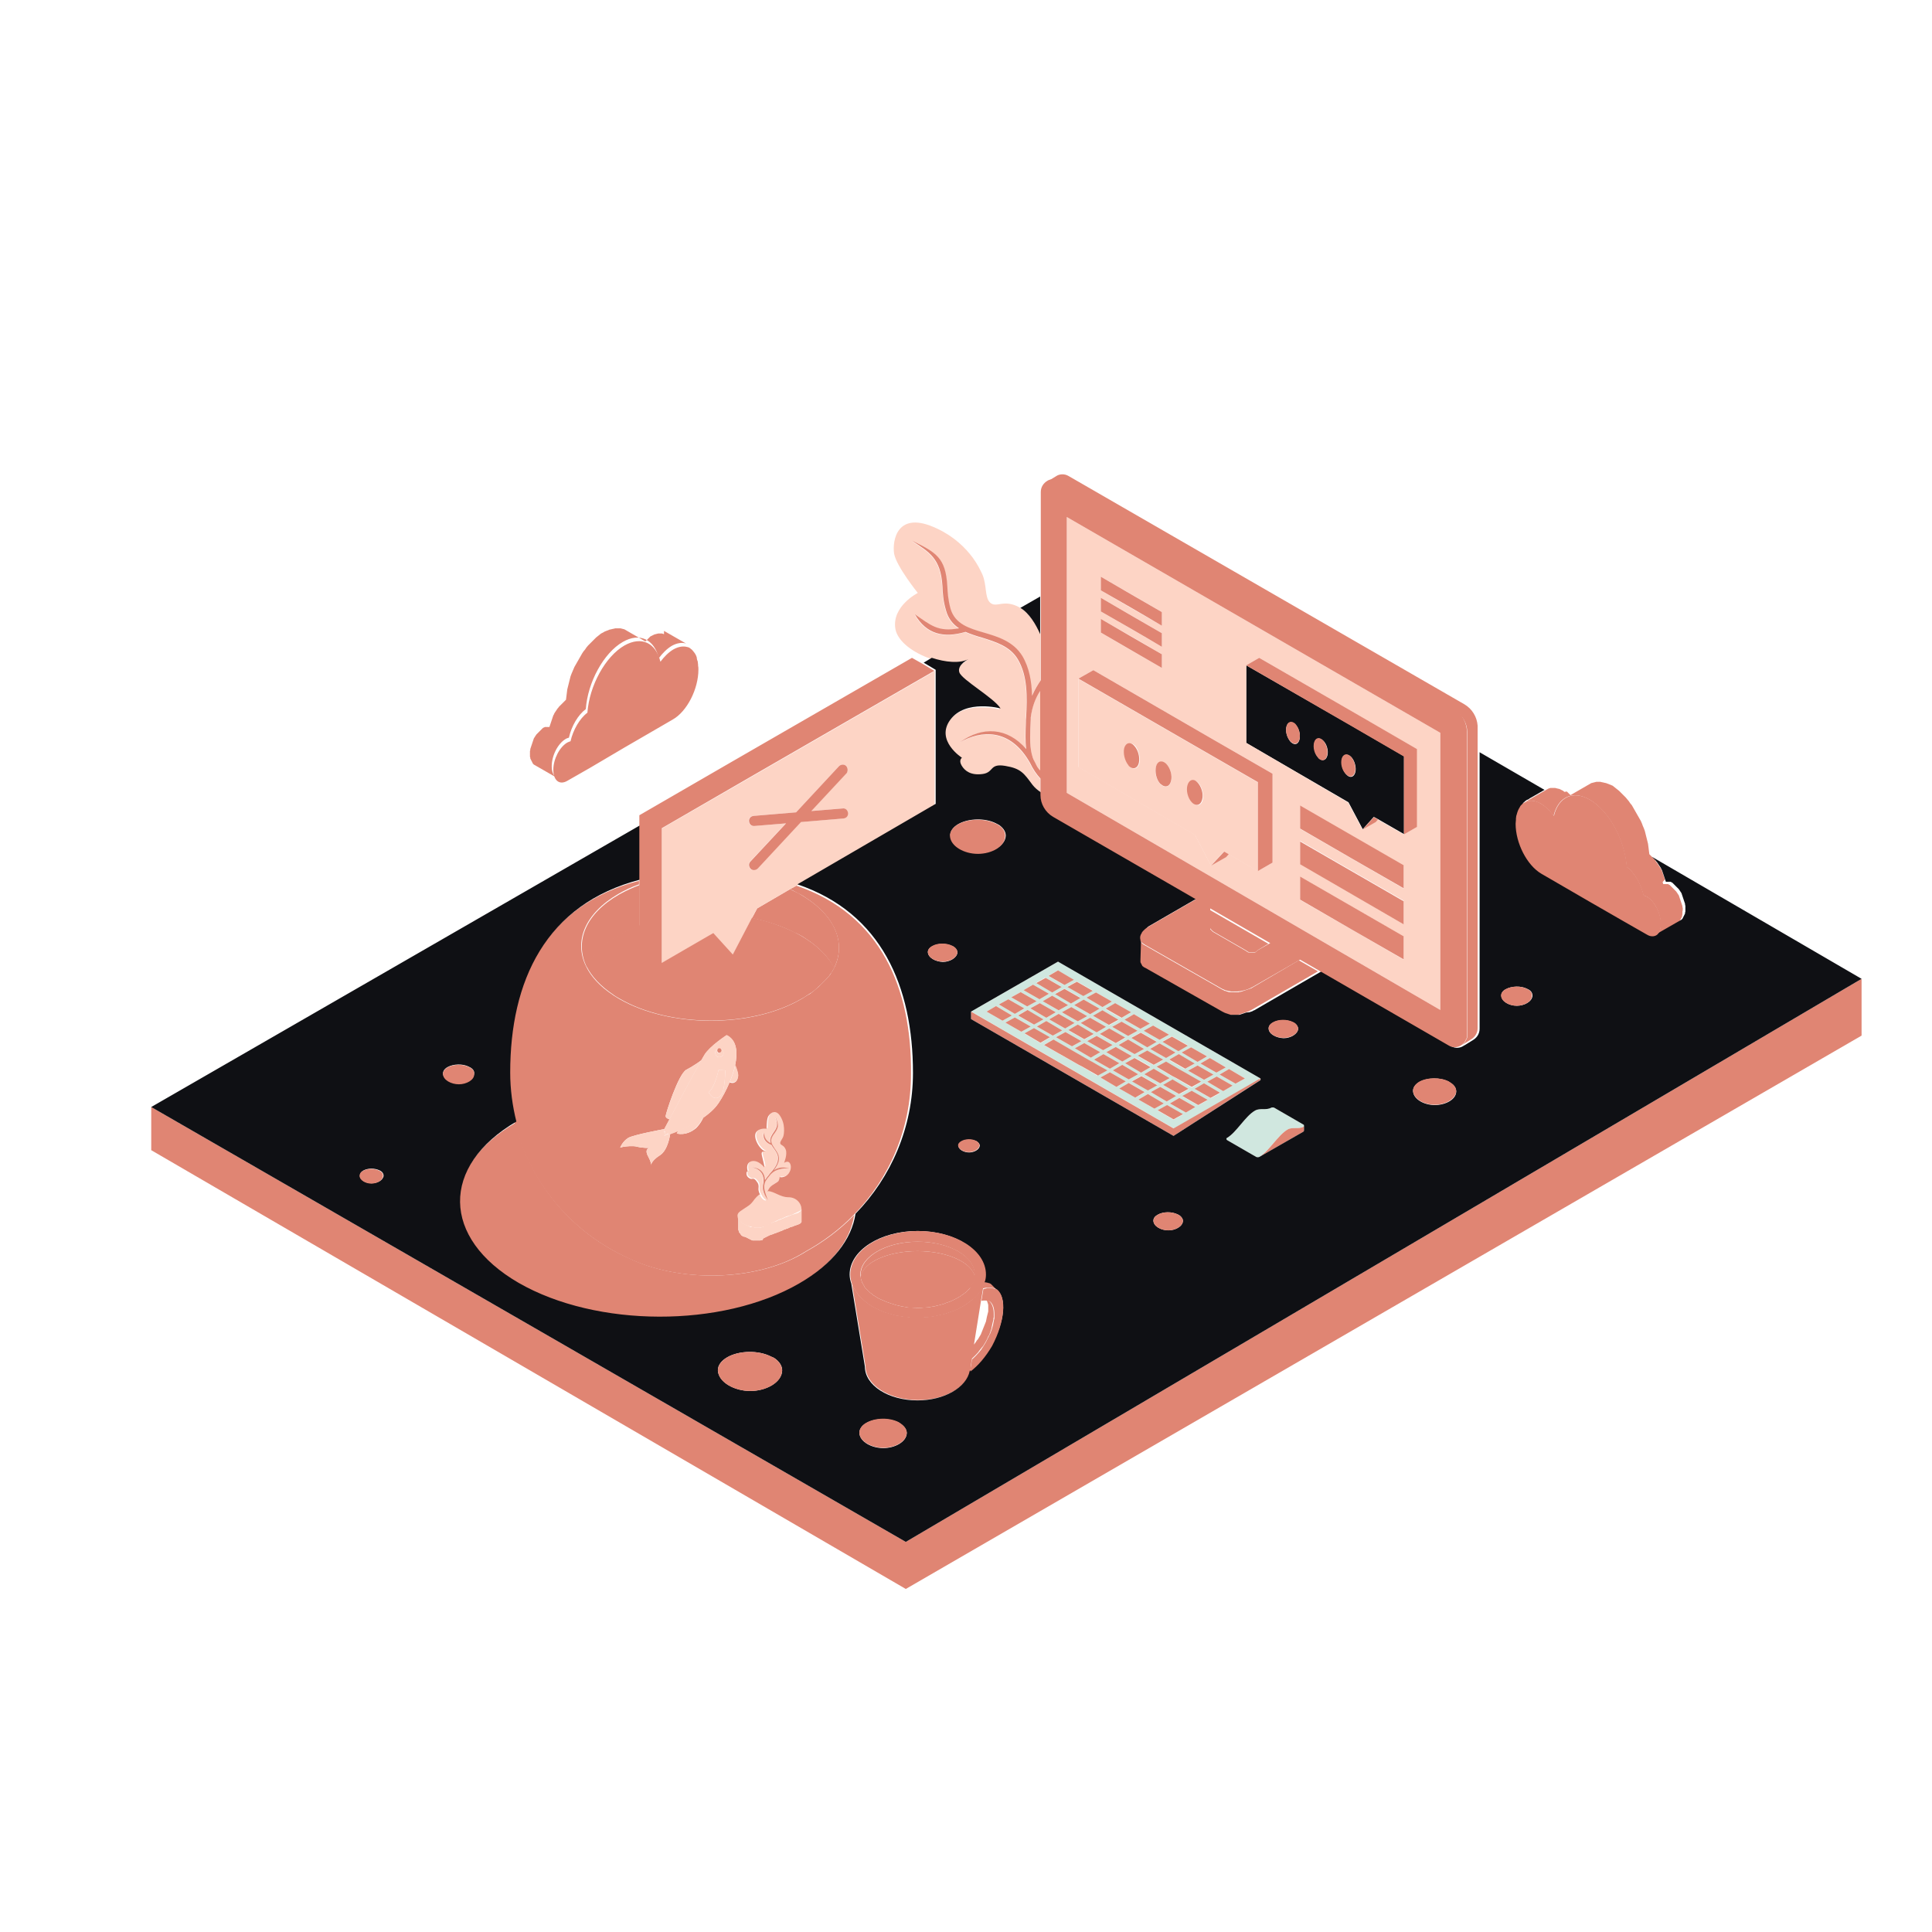 <?xml version="1.0" standalone="no"?>
<svg version="1.1" id="color_x5F_1" xmlns="http://www.w3.org/2000/svg" xmlns:xlink="http://www.w3.org/1999/xlink" x="0px" y="0px" width="600px" height="600px" viewBox="0 0 600 600" enable-background="new 0 0 600 600" xml:space="preserve">
<path id="color_x5F_10" fill="#D0E7DF" d="M328.574,298.639l-26.911,15.522l62.893,36.284l26.911-15.521L328.574,298.639z
	 M380.682,331.496l-2.923,1.613l-4.938-2.822l2.923-1.713L380.682,331.496z M362.137,328.574l-4.938-2.822l2.923-1.714l4.938,2.822
	L362.137,328.574z M365.967,327.465l4.938,2.924L367.982,332l-4.938-2.821L365.967,327.465z M346.515,324.038l-4.938-2.821
	l2.923-1.714l4.938,2.821L346.515,324.038z M350.345,322.828l4.938,2.924l-2.923,1.612l-4.938-2.821L350.345,322.828z
	 M340.567,320.611l-4.938-2.923l2.923-1.612l4.938,2.822L340.567,320.611z M334.722,317.185l-4.938-2.822l2.923-1.612l4.938,2.822
	L334.722,317.185z M333.714,317.688l-2.923,1.714l-4.938-2.822l2.923-1.713L333.714,317.688z M334.722,318.293l4.939,2.924
	l-2.923,1.611l-4.939-2.821L334.722,318.293z M340.567,321.721l4.939,2.822l-2.923,1.611l-4.939-2.821L340.567,321.721z
	 M346.515,325.146l4.938,2.822l-2.923,1.714l-4.938-2.923L346.515,325.146z M352.461,328.473l4.938,2.822l-2.923,1.714l-4.938-2.923
	L352.461,328.473z M358.307,331.9l4.938,2.922l-2.923,1.613l-4.938-2.822L358.307,331.9z M353.368,327.969l2.923-1.612l4.938,2.822
	l-2.923,1.612L353.368,327.969z M356.291,325.146l-4.938-2.922l2.923-1.613l4.938,2.822L356.291,325.146z M350.345,321.721
	l-4.939-2.822l2.923-1.613l4.939,2.822L350.345,321.721z M344.499,318.395l-4.939-2.822l2.923-1.714l4.939,2.923L344.499,318.395z
	 M338.552,314.967l-4.938-2.822l2.923-1.713l4.938,2.822L338.552,314.967z M332.605,311.541l-4.938-2.924l2.923-1.612l4.938,2.822
	L332.605,311.541z M331.698,312.145l-2.923,1.613l-4.938-2.822l2.923-1.713L331.698,312.145z M327.868,314.362l-2.923,1.714
	l-4.938-2.924l2.923-1.611L327.868,314.362z M323.938,316.58l-2.923,1.612l-4.938-2.821l2.923-1.714L323.938,316.58z
	 M324.945,317.084l4.938,2.923l-2.923,1.612l-4.938-2.822L324.945,317.084z M330.892,320.511l4.939,2.822l-2.923,1.612l-4.939-2.822
	L330.892,320.511z M336.738,323.938l4.938,2.822l-2.923,1.713l-4.939-2.922L336.738,323.938z M342.685,327.364l4.938,2.822
	L344.7,331.9l-4.938-2.822L342.685,327.364z M348.53,330.69l4.938,2.923l-2.923,1.613l-4.938-2.822L348.53,330.69z M354.477,334.117
	l4.938,2.822l-2.923,1.612l-4.938-2.821L354.477,334.117z M360.322,337.544l4.939,2.822l-2.924,1.714l-4.938-2.924L360.322,337.544z
	 M361.33,337.04l2.923-1.714l4.939,2.924l-2.923,1.612L361.33,337.04z M365.16,334.822l-1.008-0.504l-4.938-2.922l2.923-1.613
	l4.133,2.419l1.813,1.008l4.939,2.822l-2.923,1.714L365.16,334.822z M368.99,332.505l2.923-1.612l4.938,2.821l-2.923,1.612
	L368.99,332.505z M374.836,328.07l-2.923,1.713l-4.938-2.923l2.923-1.612L374.836,328.07z M368.89,324.643l-2.923,1.714
	l-4.938-2.923l2.923-1.613L368.89,324.643z M363.044,321.316l-2.923,1.613l-4.938-2.822l2.923-1.612L363.044,321.316z
	 M357.098,317.891l-2.923,1.612l-4.939-2.822l2.923-1.714L357.098,317.891z M351.15,314.463l-2.923,1.714l-4.938-2.822l2.923-1.714
	L351.15,314.463z M345.305,311.037l-2.923,1.713l-4.938-2.923l2.923-1.612L345.305,311.037z M339.358,307.609l-2.923,1.613
	l-4.938-2.822l2.923-1.613L339.358,307.609z M328.473,301.361l4.939,2.922l-2.923,1.613l-4.939-2.822L328.473,301.361z
	 M324.643,303.578l4.939,2.822l-2.923,1.713l-4.939-2.922L324.643,303.578z M320.813,305.795l4.938,2.822l-2.923,1.714l-4.938-2.822
	L320.813,305.795z M316.983,308.113l4.938,2.822l-2.923,1.613l-4.938-2.822L316.983,308.113z M313.153,310.331l4.938,2.821
	l-2.923,1.714l-4.938-2.923L313.153,310.331z M306.4,314.161l2.923-1.714l4.938,2.924l-2.923,1.611L306.4,314.161z M312.246,317.588
	l2.923-1.613l4.938,2.822l-2.923,1.613L312.246,317.588z M318.192,321.015l2.923-1.612l4.938,2.822l-2.923,1.713L318.192,321.015z
	 M335.932,331.194l-1.008-0.504l-4.938-2.822l-0.907-0.504l-4.939-2.821l2.924-1.714l0.504,0.302l3.829,2.218l0.505,0.302
	l5.946,3.428l0.907,0.504l0.402,0.201l1.714,1.008l2.722,1.613l-2.923,1.612L335.932,331.194z M341.777,334.621l2.923-1.612
	l4.938,2.821l-2.923,1.714L341.777,334.621z M347.724,338.048l2.923-1.714l4.938,2.822l-2.923,1.714L347.724,338.048z
	 M353.569,341.475l2.923-1.713l4.939,2.923l-2.924,1.612L353.569,341.475z M364.455,347.724l-4.938-2.821l2.923-1.613l4.938,2.822
	L364.455,347.724z M368.285,345.506l-4.938-2.821l2.923-1.714l4.938,2.822L368.285,345.506z M372.115,343.289l-4.939-2.822
	l2.924-1.612l4.938,2.821L372.115,343.289z M376.046,341.072l-4.938-2.822l2.923-1.714l4.938,2.923L376.046,341.072z
	 M379.876,338.854l-4.938-2.923l2.923-1.613l4.938,2.822L379.876,338.854z M378.767,333.714l2.923-1.714l4.939,2.924l-2.923,1.612
	L378.767,333.714z M404.973,349.639c0,0.102-0.102,0.303-0.202,0.303c-1.411,0.807-3.427,0-4.838,0.807
	c-3.124,1.813-5.745,6.752-8.869,8.566c-0.303,0.102-0.604,0.102-0.907,0l-9.071-5.24c-0.302-0.202-0.302-0.605,0-0.706
	c2.923-1.714,5.645-6.753,8.668-8.466c1.612-0.908,3.427,0,5.04-0.908c0.302-0.101,0.604-0.101,0.906,0l9.071,5.242
	C404.973,349.336,404.973,349.438,404.973,349.639z"></path>
<path id="color_x5F_9" fill="#e08573" d="M404.973,349.639v1.411c0,0.202-0.102,0.302-0.202,0.403l-13.707,7.861
	c3.124-1.814,5.745-6.753,8.869-8.566c1.411-0.807,3.427,0,4.838-0.807C404.973,349.84,404.973,349.74,404.973,349.639z
	 M391.365,334.924l-26.91,15.521l-62.893-36.284v2.317l62.893,36.285l26.91-17.336V334.924z M307.408,398.421l-0.403-0.101
	l-0.403-0.101l-0.504-0.102h-0.402c0,0.102-0.102,0.303-0.102,0.403c-0.201,0.605-0.504,1.109-0.807,1.714l-0.101,0.101
	c-0.101,0.101-0.101,0.303-0.201,0.403c-0.101,0.201-0.303,0.403-0.403,0.604c-0.101,0.202-0.201,0.303-0.403,0.504
	c-0.202,0.202-0.302,0.403-0.504,0.604c-0.101,0.202-0.302,0.303-0.504,0.504c-0.202,0.202-0.403,0.403-0.604,0.505
	c-0.201,0.201-0.303,0.302-0.504,0.402c-0.201,0.202-0.403,0.303-0.605,0.504c-0.201,0.102-0.402,0.303-0.604,0.403
	c-0.201,0.202-0.504,0.303-0.705,0.504c-0.202,0.101-0.403,0.303-0.706,0.403c-0.403,0.201-0.807,0.403-1.209,0.706
	c-0.303,0.101-0.605,0.302-0.907,0.402c-0.202,0.102-0.504,0.202-0.807,0.303c-0.302,0.101-0.604,0.201-0.907,0.303
	c-0.302,0.101-0.504,0.201-0.806,0.302c-0.303,0.101-0.605,0.202-0.907,0.303c-0.303,0.101-0.504,0.101-0.807,0.201h-0.101
	c-0.302,0.101-0.604,0.101-0.907,0.202c-0.302,0.101-0.504,0.101-0.806,0.201c-0.403,0.101-0.706,0.101-1.109,0.202
	c-0.302,0-0.504,0.101-0.806,0.101c-0.403,0.101-0.907,0.101-1.31,0.101c-0.202,0-0.403,0-0.706,0.101
	c-0.706,0-1.311,0.101-2.016,0.101s-1.31,0-2.016-0.101c-0.202,0-0.403,0-0.604-0.101c-0.403,0-0.907-0.101-1.311-0.101
	c-0.202,0-0.504-0.101-0.706-0.101c-0.403-0.102-0.806-0.102-1.209-0.202c-0.202,0-0.504-0.101-0.706-0.101
	c-0.403-0.101-0.806-0.202-1.108-0.303c-0.202-0.101-0.403-0.101-0.706-0.201c-0.403-0.101-0.807-0.202-1.109-0.303
	c-0.202-0.101-0.403-0.101-0.604-0.201c-0.403-0.101-0.807-0.303-1.209-0.504c-0.101-0.101-0.303-0.101-0.403-0.202
	c-0.504-0.201-1.008-0.504-1.512-0.705c-0.101,0-0.202-0.101-0.202-0.101c-0.403-0.202-0.807-0.403-1.109-0.706
	c-0.202-0.101-0.302-0.201-0.504-0.302c-0.302-0.202-0.504-0.403-0.806-0.605c-0.202-0.101-0.302-0.302-0.504-0.403
	c-0.202-0.201-0.403-0.402-0.605-0.504c-0.202-0.201-0.302-0.302-0.504-0.504c-0.202-0.201-0.403-0.402-0.504-0.504
	c-0.202-0.201-0.302-0.302-0.403-0.504c-0.101-0.201-0.302-0.403-0.403-0.604c-0.101-0.201-0.303-0.403-0.403-0.604
	c-0.101-0.202-0.202-0.403-0.302-0.504c-0.302-0.604-0.605-1.109-0.807-1.714l0,0l4.233,25.803c0,5.846,7.357,10.481,16.328,10.481
	c8.365,0,15.219-4.031,16.228-9.172c0.1-0.403,0.1-0.806,0.1-1.31l0.404-2.419c0.504-0.504,1.107-1.009,1.612-1.613l0.201-0.201
	l0.303-0.403l0.302-0.403l0.303-0.403c0,0,0,0,0.101-0.101l0.303-0.403l0.302-0.302c0.202-0.303,0.404-0.706,0.605-1.008l0,0
	l0.302-0.504c0.102-0.202,0.202-0.403,0.303-0.605l0.201-0.403l0.202-0.504l0.201-0.302c0.101-0.101,0.101-0.202,0.202-0.403
	l0.101-0.303l0.201-0.504v-0.101c0.102-0.302,0.202-0.604,0.303-0.807v-0.101l0.101-0.504l0.101-0.504l0.102-0.403v-0.101
	l0.101-0.403l0.101-0.403l0.101-0.402v-0.202c0-0.201,0-0.302,0.101-0.504v-0.201v-0.101c0-0.202,0-0.403,0-0.605l0,0v-0.101
	c0-1.814-0.504-3.226-1.41-4.031c-0.202-0.102-0.505-0.202-0.706-0.202v0.101l0.101,0.303l0.101,0.303l0.102,0.302l0.101,0.403
	v0.403v0.403v0.403v0.402v0.403l-0.101,0.403l-0.102,0.403l-0.101,0.403l-0.101,0.403l-0.101,0.504l-0.101,0.504l-0.102,0.504
	l-0.201,0.504l-0.202,0.504l-0.201,0.504l-0.201,0.504l-0.202,0.504l-0.201,0.504l-0.202,0.504l-0.201,0.504l-0.303,0.504
	l-0.303,0.504l-0.302,0.504l-0.302,0.303l-0.303,0.504l-0.303,0.403l-0.303,0.403l0,0l2.218-13.809l0.604-3.628
	c0.303-0.102,0.605-0.202,0.907-0.202h0.303h0.201c0.202,0,0.403,0,0.605,0h0.101h0.201c0.504,0,1.008,0.101,1.512,0.202h0.102
	l0.402,0.101l-1.813-1.814H307.408z M284.932,388.543c9.272,0,16.933,3.528,17.739,7.963c0-0.201,0.101-0.504,0.101-0.705
	c0-5.645-7.962-10.18-17.739-10.18c-9.776,0-17.739,4.636-17.739,10.18c0,0.201,0,0.504,0.101,0.705
	C268,392.071,275.659,388.543,284.932,388.543z M206.215,196.943l-0.302-0.101l-0.302-0.101h-0.403h-0.403h-0.403l-0.403,0.101
	l-0.403,0.101l-0.403,0.101l-0.403,0.202l-0.403,0.202l-0.403,0.202l-0.101,0.101l-0.101,0.101l-0.101,0.101l-0.101,0.101
	l-0.101,0.101l-0.101,0.101l-0.101,0.101l-0.101,0.101l-0.101,0.101l-0.101,0.101l-0.101,0.101l-0.101,0.101l-0.101,0.101
	l-0.101,0.101l-0.101,0.101h-0.101l-6.451-3.729l-0.403-0.101l-0.403-0.101l-0.403-0.101h-0.403h-0.403H191.5h-0.403l-0.403,0.101
	l-0.504,0.101l-0.403,0.101l-0.504,0.101l-0.504,0.202l-0.504,0.202l-0.504,0.202l-0.504,0.302l-0.605,0.302l-0.504,0.403
	l-0.504,0.403l-0.504,0.403l-0.504,0.504l-0.504,0.504l-0.504,0.504l-0.504,0.504l-0.504,0.504l-0.504,0.605l-0.403,0.604
	l-0.504,0.605l-0.403,0.605l-0.403,0.705l-0.403,0.706l-0.403,0.706l-0.403,0.706l-0.403,0.706l-0.403,0.706l-0.302,0.706
	l-0.302,0.706l-0.303,0.706l-0.302,0.806l-0.202,0.806l-0.202,0.807l-0.201,0.806l-0.202,0.806l-0.202,0.807l-0.101,0.806
	l-0.101,0.806l-0.101,0.807l-0.101,0.806l-0.202,0.202l-0.201,0.202l-0.202,0.202l-0.202,0.201l-0.202,0.202l-0.202,0.202
	l-0.202,0.202l-0.201,0.202l-0.202,0.202l-0.202,0.201l-0.202,0.202l-0.202,0.303l-0.202,0.201l-0.201,0.303l-0.202,0.302
	l-0.202,0.302l-0.202,0.302l-0.202,0.303l-0.101,0.302l-0.202,0.302l-0.101,0.302l-0.101,0.303l-0.101,0.302l-0.101,0.302
	l-0.101,0.302l-0.101,0.303l-0.101,0.302l-0.101,0.302l-0.101,0.302l-0.101,0.303l-0.101,0.302l-0.101,0.302h-0.101h-0.101h-0.101
	h-0.101h-0.101h-0.101h-0.101h-0.101h-0.101h-0.101h-0.101h-0.101h-0.101h-0.101l-0.101,0.101h-0.101l-0.202,0.101l-0.202,0.101
	l-0.201,0.201l-0.202,0.202l-0.202,0.202l-0.202,0.202l-0.202,0.202l-0.202,0.201l-0.201,0.202l-0.202,0.202l-0.202,0.202
	l-0.202,0.202l-0.202,0.302l-0.202,0.302L166,228.994l-0.202,0.302l-0.101,0.302l-0.101,0.302l-0.101,0.303l-0.101,0.302
	l-0.101,0.302l-0.101,0.302l-0.101,0.303l-0.101,0.302l-0.101,0.302l-0.101,0.302l-0.101,0.303v0.302l-0.101,0.302v0.302v0.303
	v0.302v0.302v0.302v0.303l0.101,0.202v0.302l0.101,0.202l0.101,0.201l0.101,0.202l0.101,0.202l0.101,0.202l0.101,0.202l0.101,0.202
	l0.101,0.201l0.101,0.101l0.101,0.101l0.101,0.101l6.854,3.931c0.807,0.604,1.915,0.706,3.024,0
	c-2.419,1.411-4.334-0.202-4.334-3.427c0-3.326,1.915-7.055,4.334-8.466c0.302-0.202,0.706-0.303,1.008-0.403
	c0.806-3.628,2.822-7.055,5.241-8.87c0.604-8.365,5.543-17.437,11.49-20.863c5.241-3.023,9.776-0.806,11.188,5.04
	c1.209-1.613,2.52-2.923,4.032-3.83c1.613-0.907,3.225-1.108,4.435-0.706l-6.854-3.931V196.943z M454.763,218.713L331.9,147.858
	c-1.311-0.807-2.924-0.706-4.032,0.101l0,0l-2.822,1.713c0.504-0.302,1.008-0.403,1.613-0.403c0,0,0,0,0.101,0s0.201,0,0.403,0
	c0.101,0,0.101,0,0.201,0s0.202,0,0.303,0s0.201,0,0.201,0c0.101,0,0.101,0,0.202,0.101c0.101,0,0.201,0.101,0.302,0.101
	c0.202,0.101,0.303,0.101,0.504,0.202l122.862,70.956c2.419,1.411,3.932,4.031,3.932,6.753v94.037c0,0.201,0,0.402,0,0.504
	c0,0.101,0,0.101,0,0.201c0,0.102,0,0.202-0.102,0.303c0,0.101-0.101,0.201-0.101,0.201c0,0.102-0.101,0.202-0.101,0.202
	c0,0.101-0.101,0.201-0.101,0.201c0,0.101-0.102,0.101-0.102,0.202c0,0.101-0.101,0.101-0.101,0.201
	c0,0.102-0.101,0.102-0.101,0.201c0,0.102-0.101,0.102-0.201,0.202c-0.102,0.101-0.102,0.101-0.202,0.202l-0.101,0.1
	c-0.101,0.102-0.201,0.102-0.201,0.202c0,0-0.102,0-0.102,0.101l-0.101,0.102l2.923-1.814c1.108-0.706,1.915-1.915,1.915-3.428
	v-85.066v-8.869C458.693,222.644,457.182,220.125,454.763,218.713z M522.594,282.614v-0.302v-0.302l-0.101-0.303v-0.302
	l-0.101-0.302l-0.102-0.302l-0.101-0.303l-0.101-0.302l-0.101-0.302l-0.101-0.302l-0.102-0.302l-0.101-0.303l-0.101-0.302
	l-0.101-0.302l-0.101-0.302l-0.202-0.302l-0.201-0.303l-0.202-0.302l-0.201-0.302l-0.201-0.202l-0.202-0.202l-0.201-0.202
	l-0.202-0.202l-0.201-0.201l-0.202-0.202l-0.201-0.202l-0.201-0.202l-0.202-0.202l-0.201-0.202l-0.202-0.101l-0.201-0.101
	l-0.101-0.101h-0.102h-0.101h-0.101h-0.101h-0.101h-0.101h-0.102h-0.101h-0.101h-0.101h-0.101h-0.101h-0.102h-0.101h-0.101
	l-0.101-0.302l-0.101-0.302l0.704-0.807l-0.101-0.302l-0.101-0.303l-0.101-0.302l-0.101-0.302l-0.101-0.302l-0.102-0.302
	l-0.101-0.303l-0.101-0.302l-0.101-0.302l-0.202-0.302l-0.101-0.303l-0.201-0.302l-0.202-0.302l-0.201-0.302l-0.202-0.302
	l-0.201-0.303L514.632,268l-0.202-0.202l-0.201-0.302l-0.202-0.403l-0.201-0.202l-0.202-0.202l-0.201-0.202l-0.201-0.202
	l-0.202-0.201l0,0l-0.201-0.202l-0.202-0.202l-0.201-0.202l-0.202-0.202l-0.101-0.806l-0.101-0.806l-0.101-0.807l-0.101-0.806
	l-0.202-0.806l-0.201-0.807l-0.202-0.806l-0.201-0.806l-0.202-0.806l-0.302-0.807l-0.303-0.706l-0.302-0.806l-0.303-0.706
	l-0.403-0.706l-0.403-0.706l-0.403-0.706l-0.402-0.706l-0.403-0.706l-0.403-0.705l-0.403-0.706l-0.504-0.605l-0.403-0.604
	l-0.504-0.605l-0.504-0.604l-0.504-0.504l-0.504-0.504l-0.504-0.504l-0.504-0.504l-0.504-0.403l-0.504-0.403l-0.504-0.403
	l-0.504-0.403l-0.504-0.202l-0.504-0.202l-0.504-0.202l-0.504-0.202l-0.504-0.101l-0.403-0.101l-0.504-0.101l-0.403-0.101h-0.403
	h-0.403h-0.403l-0.402,0.101l-0.403,0.101l-0.403,0.101l-0.403,0.101l-6.45,3.729l0,0l-0.101-0.101l-0.102-0.101l-0.101-0.101
	l-0.101-0.101l-0.101-0.101l-0.101-0.101l-0.102-0.101l-0.101-0.101l-0.101-0.101l-0.101-0.101l-0.102-0.101l-0.806,0.101
	l-0.101-0.101l-0.102-0.101l-0.101-0.101l-0.403-0.202l-0.402-0.202l-0.403-0.201l-0.504-0.101l-0.403-0.101l-0.403-0.101h-0.403
	h-0.403h-0.402h-0.303l-0.303,0.101l-0.302,0.101l-2.117,1.209l-4.736,2.721c0,0-0.102,0-0.102,0.101
	c1.311-0.504,2.822-0.302,4.536,0.604c1.512,0.907,2.821,2.218,4.031,3.83c1.411-5.846,5.846-8.063,11.188-5.04
	c5.946,3.427,10.886,12.498,11.49,20.864c2.419,1.814,4.435,5.342,5.241,8.869c0.302,0.101,0.604,0.202,1.008,0.403
	c2.419,1.411,4.334,5.14,4.334,8.466c0,1.713-0.504,2.923-1.311,3.528l0,0l6.854-3.931l0.102-0.101l0.101-0.101l0.101-0.101
	l0.101-0.202l0.101-0.202l0.101-0.201l0.102-0.202l0.101-0.202l0.101-0.202l0.101-0.202l0.101-0.202v-0.302l0.101-0.302v-0.302
	v-0.303v-0.302L522.594,282.614z M375.945,288.359L375.945,288.359l0.101,0.202l0.101,0.101l0.101,0.101l0.101,0.101l0.102,0.101
	l0.101,0.101l0.101,0.101l0.101,0.101l10.482,6.047l0.101,0.101l0.101,0.101h0.102l0.101,0.101h0.101l0.101,0.101h0.102h0.101h0.101
	h0.101h0.101h0.102h0.101h0.101h0.101h0.101h0.102h0.101h0.201h0.101h0.102h0.101h0.101h0.101l0.202-0.101h0.101l0.101-0.101
	l0.101-0.101l0.102-0.101l0.101-0.101l0.101-0.101l0.101-0.101l3.226-1.915l-18.646-10.785v5.846v0.101v0.101v0.101L375.945,288.359
	L375.945,288.359z M388.947,306.703l-0.303,0.201l-0.303,0.101l-0.302,0.101l-0.303,0.102l-0.303,0.1l-0.302,0.102l-0.303,0.101
	l-0.302,0.101l-0.303,0.102l-0.303,0.1l-0.302,0.102l-0.303,0.101h-0.302l-0.303,0.101h-0.303h-0.201c-0.101,0-0.202,0-0.403,0
	h-0.101h-0.303H383h-0.201c-0.101,0-0.303,0-0.403,0h-0.101h-0.303h-0.303l-0.302-0.101l-0.303-0.101l-0.302-0.102l-0.303-0.1
	h-0.101c-0.101,0-0.101,0-0.202-0.102l-0.201-0.101l-0.201-0.101l-0.202-0.102l-0.201-0.1L355.585,293.6l-0.201-0.101l-0.201-0.101
	l-0.202-0.202l-0.201-0.101l-0.101-0.101l-0.102-0.101l-0.101-0.101l-0.101-0.202l-0.101-0.202l0,0l0,0l-0.102-0.201l-0.101-0.202
	v-0.101v-0.101l-0.101-0.202v-0.202v-0.101l-0.201,6.753v0.202v0.202v0.202v0.201l0.101,0.202l0.101,0.202l0.101,0.202l0.101,0.202
	l0.102,0.202l0.101,0.202l0.201,0.101l0.202,0.202l0.201,0.101l0.202,0.101l0.201,0.101l23.786,13.506l0.202,0.101l0.201,0.102
	l0.202,0.1l0.201,0.102l0.303,0.101l0.302,0.101l0.303,0.102l0.302,0.1l0.303,0.102l0.303,0.101h0.302h0.303h0.302H383h0.303h0.302
	h0.303h0.303h0.302l0.303-0.101l0.302-0.102l0.303-0.1l0.303-0.102l0.302-0.101l0.303-0.101l0.302-0.102l0.303-0.1l0.303-0.102
	l0.302-0.101l0.303-0.101l0.303-0.201l0.302-0.102l20.863-12.095l-5.946-3.427L388.947,306.703z"></path>
<path id="color_x5F_8" fill="#e08573" d="M578.129,303.981v17.638L281.304,493.466L46.968,357.198v-13.405l234.336,135.058
	L578.129,303.981z M160.659,398.824c24.189,13.909,63.094,14.01,87.082,0.201c10.482-6.047,16.328-13.707,17.537-21.67
	c-4.334,4.436-9.272,8.164-14.715,11.188c-0.504,0.303-1.008,0.605-1.512,0.908c-14.816,8.566-38.401,8.869-54.124,1.108
	c-17.235-7.761-30.237-23.182-34.873-41.827C136.368,362.54,136.67,384.915,160.659,398.824z M248.749,290.576
	c0.605,0.302,1.109,0.706,1.613,1.008c4.132,2.722,7.055,5.846,8.668,9.071c3.628-7.358,0.806-15.623-8.668-21.771
	c-0.504-0.303-1.109-0.706-1.613-1.008c-0.605-0.403-1.209-0.706-1.915-1.008c-0.504-0.202-1.008-0.504-1.512-0.706l-10.18,5.947
	l-1.613,3.023c4.737,1.008,9.272,2.419,13.304,4.536C247.539,289.871,248.144,290.274,248.749,290.576z M192.307,290.476
	c1.915-1.109,4.031-2.117,6.35-2.923v-12.7c-2.217,0.806-4.334,1.814-6.35,2.923c-10.583,6.047-13.909,14.715-10.079,22.577
	C184.042,296.624,187.368,293.297,192.307,290.476z"></path>
<path id="color_x5F_7" fill="#fdd4c5" d="M320.107,222.846c0.303-3.326,1.411-5.947,2.923-8.265v24.794
	c-0.403-0.504-0.806-1.108-1.209-1.713c0-0.101-0.202-0.504-0.605-1.209c-0.302-0.706-0.604-1.411-0.806-2.217
	c-0.706-2.923-0.504-6.652-0.303-10.684V222.846z M245.322,360.726c-0.605-0.403-1.512,0.202-1.512,0.202s1.209-2.621,0.504-4.133
	c-0.605-1.512-1.613-1.209-1.713-2.016c0-0.201,0.101-0.504,0.302-0.807c0.202-0.402,0.604-0.906,0.706-1.411
	c0.101-0.403,0.202-1.008,0.202-1.612c0-1.109-0.101-2.419-0.807-3.83c-1.713-3.427-3.628-1.512-4.132-0.604
	c-0.504,1.008-0.504,3.829-0.504,3.829s-2.318-0.504-3.326,1.21l0,0c-0.907,1.714,1.311,5.544,3.125,5.846
	c0,0-1.108-0.201-1.31,0.403c-0.202,0.605,1.008,3.527,0.806,4.535c0,0-1.814-2.418-3.931-1.914s-1.209,3.124-1.209,3.124
	s-0.403,0-0.403,0.504c-0.101,0.504,0.101,1.21,1.008,1.714c0.907,0.504,1.008-0.403,1.915,0.604
	c0.907,1.008,0.907,1.512,0.807,2.722c0,0.504,0.201,1.108,0.504,1.713c0.504,1.008,1.31,2.016,2.016,1.915
	c-1.008-1.612-1.915-3.024-1.411-5.14c0.504-3.428-1.612-4.738-3.527-5.04c2.318,0.101,3.931,1.512,4.031,3.931
	c0.303-0.604,0.807-1.108,1.311-1.713c0.101-0.102,0.202-0.202,0.302-0.404c1.109-1.209,2.217-2.62,2.419-4.232
	c0.202-1.311-0.504-2.318-1.209-3.326c-0.302-0.403-0.604-0.807-0.806-1.209c-1.814-0.706-2.722-1.916-2.419-3.83
	c0.504,1.512,0.504,2.418,2.116,3.225c-0.201-0.504-0.201-1.209,0.101-1.814c0.302-0.806,0.706-1.31,1.008-1.713
	c1.411-1.915,0.907-3.023,0.403-4.637c1.008,2.016,1.31,2.924-0.101,4.939c-0.302,0.402-0.706,0.906-1.008,1.612
	c-0.504,1.21,0.202,2.218,0.907,3.326c0.706,1.008,1.512,2.116,1.31,3.527c-0.202,1.21-0.706,2.218-1.512,3.124
	c1.814-0.906,2.721-0.806,4.435-0.504c-2.116,0.202-4.031,0.102-5.644,1.814l-0.101,0.102c-0.706,0.806-1.411,1.612-1.714,2.318
	c-0.101,0.201-0.201,0.402-0.201,0.604c0,0.202-0.101,0.404-0.101,0.404c-0.202,1.512,0.605,3.225,1.109,4.736
	c0-0.101-0.202-0.705-0.101-1.209c0.101-0.605,0.504-1.311,0.706-1.714c0.101-0.202,0.101-0.302,0.101-0.302
	c0.202-0.303,0.403-0.706,0.604-1.008c0.907-1.109,2.52-1.512,2.822-2.218c0.302-0.807,0.202-1.009,0.202-1.009
	s1.612,0.404,2.822-1.107C246.33,362.742,245.926,361.129,245.322,360.726z M316.882,188.779L316.882,188.779
	c-5.24-3.024-7.458,0.302-9.474-1.713c-1.613-1.613-0.907-5.342-2.318-8.668c-0.705-1.512-1.613-3.326-3.023-5.241
	c-2.318-3.125-5.846-6.551-10.986-8.97c-12.599-6.047-14.01,3.83-13.405,7.761c0.706,3.931,7.357,12.196,7.357,12.196
	s-8.164,4.132-6.955,11.188c0.706,3.931,5.645,7.458,10.986,9.272c4.233,1.512,8.668,1.814,11.389,0.403
	c0,0-3.628,1.814-2.822,4.132c0.807,2.318,10.684,7.761,12.8,11.188c0,0-10.885-2.923-15.622,3.527
	c-4.838,6.451,3.628,11.792,3.628,11.792s-1.109,0.706-0.101,2.419s3.024,3.125,6.552,2.621c3.628-0.504,2.016-3.326,6.954-2.52
	c4.938,0.706,5.846,2.318,8.467,5.846c0.604,0.806,1.612,1.612,2.721,2.419v-4.536c-1.209-1.311-2.318-2.923-3.226-4.838
	c-6.248-11.087-15.42-10.079-21.77-6.451c6.955-5.04,14.715-4.636,20.561,2.117c-0.303-2.419-0.201-5.241-0.101-8.164
	c0-0.605,0-1.209,0.101-1.814c0.303-6.148,0.504-12.7-2.62-17.941c-2.419-4.031-6.854-5.342-10.986-6.652
	c-1.814-0.504-3.628-1.109-5.241-1.814c-6.854,2.016-12.195,0.706-15.723-5.442c4.938,3.326,7.055,5.543,13.708,4.334
	c-1.814-1.209-3.326-2.923-4.032-5.543c-0.907-3.024-1.008-5.342-1.109-7.458c-0.504-8.87-4.233-10.684-9.474-14.211
	c7.458,3.628,10.482,5.241,10.986,14.111c0.101,1.915,0.202,4.132,1.008,7.055c1.411,4.737,5.746,6.047,10.281,7.357
	c4.435,1.31,9.172,2.721,11.993,7.257c2.218,3.729,2.923,8.063,3.024,12.397c0.907-2.016,1.813-3.527,2.721-4.838v-14.614
	C321.72,193.919,319.604,190.392,316.882,188.779z"></path>
<path id="color_x5F_6" fill="#e08573" d="M247.337,275.055l-2.016,1.108c0.504,0.202,1.008,0.403,1.512,0.706
	c0.605,0.303,1.31,0.706,1.915,1.008c0.605,0.302,1.109,0.705,1.613,1.008c9.373,6.148,12.296,14.413,8.668,21.771l0,0
	c0,0.101-0.101,0.202-0.202,0.302c-0.101,0.202-0.202,0.504-0.403,0.706c-0.101,0.202-0.202,0.302-0.302,0.504
	c-0.202,0.403-0.504,0.806-0.807,1.108c-0.101,0.102-0.101,0.202-0.201,0.202c-0.202,0.302-0.504,0.604-0.807,0.907
	c-0.101,0.101-0.202,0.201-0.302,0.302c-0.302,0.303-0.604,0.604-0.907,0.907c-0.101,0.102-0.202,0.201-0.202,0.201
	c-0.403,0.404-0.806,0.807-1.209,1.109l-0.101,0.101c-0.403,0.302-0.806,0.706-1.209,1.008c-0.101,0.101-0.302,0.202-0.403,0.303
	c-0.302,0.302-0.706,0.504-1.108,0.705c-0.202,0.101-0.302,0.202-0.504,0.303c-0.504,0.302-1.008,0.706-1.613,1.008
	c-15.521,8.97-40.82,8.869-56.442-0.101c-0.605-0.403-1.209-0.706-1.814-1.109l-0.101-0.101c-4.032-2.62-6.854-5.745-8.366-8.869
	l0,0l0,0c-3.83-7.761-0.504-16.429,10.079-22.577c1.915-1.108,4.031-2.116,6.35-2.923v-1.108
	c-29.531,7.66-40.518,31.648-40.518,59.97c0,5.241,0.605,10.28,1.915,15.22c4.636,18.646,17.739,33.965,34.874,41.827
	c15.723,7.761,39.409,7.458,54.124-1.108c0.504-0.303,1.008-0.605,1.512-0.908c5.442-3.023,10.381-6.752,14.715-11.188
	c11.087-11.288,17.84-26.709,17.84-43.742C283.219,306.803,273.442,283.924,247.337,275.055z M213.17,332.202
	c2.52-1.31,4.636-2.923,4.636-2.923c-2.318,4.133-7.357,13.506-9.877,18.344c0,0-1.209-0.303-1.209-1.008
	S210.65,333.513,213.17,332.202z M210.247,352.058l0.403-0.907c0.403-0.201,0.907-0.402,1.411-0.604l0,0
	c-2.217,1.008-3.931,1.612-3.931,1.612s-0.605,5.04-3.225,6.652c-1.915,1.209-2.52,2.318-2.722,2.822
	c0,0.201-0.101,0.303-0.101,0.303s0-0.102,0.101-0.303c0-0.303-0.101-1.008-0.907-2.52c-1.311-2.419,0.504-2.621,0.504-2.621
	s-2.217,0.102-4.032-0.402c-1.209-0.303-3.225-0.102-4.334,0.1c-0.504,0.102-0.806,0.202-0.806,0.202s0.706-1.915,2.52-3.023
	c1.814-1.008,11.188-2.722,11.188-2.722s10.784-20.359,12.498-23.08c1.713-2.722,6.854-6.048,6.854-6.048
	c3.124,1.512,3.527,5.241,2.62,9.374c0.605,1.31,1.008,2.62,0.907,3.326c-0.202,1.713-0.907,1.914-1.512,2.115
	c-0.302,0-0.706,0-1.109-0.201c-1.008,2.419-2.217,4.637-3.427,6.451c-1.613,2.418-4.435,4.434-7.055,6.047
	c0.806-0.504,1.613-0.907,2.318-1.512c0,0-0.706,1.713-2.218,3.225C214.883,351.453,212.868,352.562,210.247,352.058z
	 M248.849,375.441v3.83v0.201l-0.101,0.201l-0.101,0.102l-0.101,0.101l-0.101,0.101l-0.202,0.101l-0.202,0.101l-0.202,0.102
	l-0.302,0.101l-0.302,0.101l-0.303,0.101l-0.302,0.101l-0.403,0.202l-0.403,0.101l-0.403,0.102l-0.403,0.201l-0.403,0.201
	l-0.403,0.102l-0.403,0.201l-0.403,0.101l-0.403,0.202l-0.403,0.201l-0.403,0.101l-0.403,0.202l-0.403,0.101l-0.403,0.201
	L240.584,383l-0.403,0.202l-0.303,0.101l-0.302,0.102l-0.302,0.1l-0.302,0.102l-0.202,0.101l-0.202,0.101l-0.202,0.102l-0.202,0.1
	l-0.201,0.102l-0.202,0.101l-0.202,0.101l-0.202,0.102l-0.202,0.1l-0.202,0.102l-0.101,0.402l-0.202,0.102h-0.302l-0.202,0.101
	h-0.302h-0.303h-0.201h-0.303h-0.302h-0.302h-0.202h-0.302h-0.202l-0.302-0.101l-0.202-0.102l-0.202-0.101l-0.202-0.101
	l-0.202-0.102l-0.202-0.1l-0.201-0.102l-0.202-0.101l-0.202-0.101l-0.202-0.102l-0.202-0.1l-0.604-0.102l-0.302-0.201l-0.303-0.201
	l-0.202-0.303L229.8,383l-0.202-0.201l-0.101-0.303l-0.101-0.303l-0.101-0.302v-0.202v-3.83v0.202
	c-0.201-0.706,0.101-1.31,0.807-1.813c2.621-1.814,3.023-1.715,4.435-3.73c0.403-0.504,0.907-1.008,1.512-1.512
	c-0.302-0.604-0.504-1.209-0.504-1.713c0.101-1.209,0.101-1.613-0.806-2.722c-0.907-1.008-1.008-0.101-1.915-0.604
	s-1.008-1.109-1.008-1.713c0.101-0.504,0.403-0.504,0.403-0.504s-0.907-2.521,1.209-3.125c2.116-0.504,3.931,1.915,3.931,1.915
	c0.101-1.008-1.008-3.931-0.807-4.536c0.202-0.604,1.311-0.402,1.311-0.402c-1.814-0.303-4.032-4.133-3.125-5.846l0,0
	c1.008-1.613,3.326-1.21,3.326-1.21s0-2.923,0.504-3.83s2.52-2.821,4.132,0.604c0.706,1.412,0.806,2.722,0.806,3.83
	c0,0.605-0.101,1.21-0.202,1.613c-0.101,0.504-0.504,1.008-0.705,1.41c-0.202,0.303-0.303,0.605-0.303,0.807
	c0.101,0.807,1.109,0.504,1.713,2.016c0.605,1.512-0.504,4.133-0.504,4.133s0.907-0.605,1.512-0.201
	c0.604,0.402,1.008,2.016-0.101,3.527c-1.209,1.512-2.822,1.108-2.822,1.108s0.101,0.202-0.201,1.008
	c-0.303,0.706-1.915,1.108-2.822,2.218c-0.202,0.303-0.403,0.604-0.605,1.008c0,0-0.101,0.101-0.101,0.303
	c2.016,0.1,3.83,1.914,6.35,1.914c2.923,0,4.132,2.722,3.729,3.83L248.849,375.441z"></path>
<path id="color_x5F_5" fill="#fdd4c5" d="M390.66,243.003l-18.545-10.684l-37.191-21.468v27.415l36.184,21.065l4.938,9.474
	l4.031-4.334l1.411,0.806l9.172,5.342V243.003z M353.872,237.057c-0.504,1.713-1.814,2.116-3.023,1.008
	c-0.102-0.101-0.102-0.101-0.102-0.101c-0.101-0.101-0.101-0.101-0.101-0.201c-1.209-1.311-1.813-3.629-1.31-5.342
	s1.915-2.116,3.225-0.806C353.569,232.824,354.275,235.344,353.872,237.057z M363.648,242.701c-0.403,1.713-1.814,2.117-3.023,1.008
	c-0.101-0.101-0.101-0.101-0.101-0.101c-0.102-0.101-0.102-0.101-0.202-0.101c-1.209-1.31-1.814-3.628-1.31-5.342
	c0.504-1.713,1.915-2.117,3.225-0.806C363.447,238.569,364.152,240.988,363.648,242.701z M373.526,248.446
	c-0.403,1.713-1.814,2.116-3.024,1.008c0-0.101-0.101-0.101-0.101-0.101c-0.101-0.101-0.101-0.101-0.101-0.101
	c-1.21-1.31-1.814-3.628-1.311-5.342c0.403-1.713,1.915-2.117,3.125-0.806C373.324,244.314,373.929,246.733,373.526,248.446z
	 M225.668,321.418c0,0-5.141,3.326-6.854,6.047c-1.713,2.722-12.498,23.081-12.498,23.081l-0.201,1.008l0.504-0.101l-0.303,1.209
	l1.209-0.705v0.705l0.605-0.402c0,0,1.613-0.504,3.931-1.613c0.202-0.101,0.403-0.201,0.605-0.303
	c0.202-0.1,0.302-0.201,0.504-0.201c0.101,0,0.101-0.101,0.202-0.101c0.302-0.101,0.604-0.302,0.907-0.403c0,0,0.101,0,0.101-0.101
	c0.302-0.101,0.504-0.302,0.806-0.403c0.101,0,0.101-0.101,0.202-0.101c0.202-0.101,0.504-0.302,0.706-0.403
	c2.721-1.612,5.442-3.629,7.055-6.047c1.209-1.814,2.419-4.032,3.427-6.451c0.706-1.713,1.311-3.527,1.713-5.24
	C229.195,326.559,228.792,322.93,225.668,321.418z M222.241,326.256c0.202-0.303,0.504-0.504,0.907-0.605c0.101,0,0.202,0,0.302,0
	c0.202,0,0.403,0.102,0.605,0.202c0.604,0.403,0.806,1.108,0.504,1.814c-0.403,0.604-1.109,0.806-1.814,0.504
	C222.14,327.667,221.938,326.86,222.241,326.256z M224.055,339.862c-1.008,1.411-1.814,1.21-2.419,1.008
	c-0.605-0.202-1.613-1.612-1.613-1.612c2.016-1.512,3.125-6.955,3.125-6.955l2.117,0.102
	C225.265,332.404,225.164,338.451,224.055,339.862z M248.849,375.643l-0.101,0.101c-0.101,0.202-0.302,0.303-0.706,0.504
	c-0.403,0.202-1.008,0.505-1.713,0.807c-0.101,0.101-0.302,0.101-0.504,0.202c-0.202,0.1-0.302,0.1-0.504,0.201
	c-0.101,0-0.202,0.101-0.403,0.101c-0.604,0.202-1.108,0.403-1.713,0.706c-0.101,0-0.202,0.1-0.202,0.1
	c-0.604,0.202-1.209,0.404-1.713,0.706c-0.101,0-0.101,0-0.202,0.101c-0.201,0.102-0.504,0.202-0.706,0.303
	c-0.201,0.101-0.302,0.101-0.504,0.201c-0.201,0.102-0.403,0.202-0.504,0.303c-0.202,0.101-0.403,0.201-0.604,0.303
	c-1.109,0.807-2.923,1.108-4.636,0.906c-0.202,0-0.303,0-0.504-0.1c-0.101,0-0.201,0-0.302-0.102l0,0
	c-0.504-0.101-1.008-0.201-1.411-0.403c-0.101,0-0.201-0.101-0.302-0.101c-0.202-0.101-0.403-0.201-0.604-0.303
	c-0.202-0.101-0.403-0.302-0.605-0.402c0,0-0.101,0-0.101-0.102c-0.101-0.101-0.202-0.201-0.403-0.302
	c-0.101-0.101-0.202-0.202-0.302-0.303c-0.101-0.101-0.101-0.202-0.202-0.302c-0.202-0.303-0.302-0.504-0.302-0.807
	c-0.202-0.705,0.101-1.311,0.806-1.814c2.621-1.814,3.024-1.713,4.435-3.729c0.403-0.504,0.907-1.008,1.512-1.512
	c0.504,1.008,1.31,2.016,2.016,1.914c0,0,0,0,0,0.102c0,0,0,0,0-0.102c0-0.101-0.202-0.705-0.101-1.209
	c0.101-0.605,0.504-1.311,0.705-1.714c2.016,0.101,3.83,1.915,6.35,1.915C247.942,371.813,249.152,374.635,248.849,375.643z
	 M205.51,257.315v41.828l13.909-8.063l2.116-1.209l6.047,6.652l5.947-11.389l1.613-3.024l10.18-5.947l2.016-1.108l42.937-24.996
	v-41.626l-56.442,32.555L205.51,257.315z M247.237,252.276l13.304-14.313c0.604-0.604,1.612-0.705,2.217-0.101
	s0.706,1.613,0.101,2.217l-10.986,11.792l9.776-0.806c0.907-0.101,1.613,0.504,1.613,1.411c0.101,0.907-0.504,1.613-1.411,1.714
	l-13.203,1.108l-13.405,14.413c-0.604,0.604-1.612,0.706-2.217,0.101c-0.604-0.604-0.706-1.613-0.101-2.217l11.087-11.893
	l-9.777,0.806c-0.907,0.101-1.613-0.504-1.713-1.411c-0.101-0.907,0.504-1.612,1.411-1.713L247.237,252.276z"></path>
<path id="color_x5F_4" fill="#0f1014" d="M513.019,266.084l0.202,0.202l0.201,0.201l0.201,0.202l0.202,0.202l0.201,0.202
	l0.202,0.202l0.201,0.302l0.202,0.202l0.201,0.302l0.201,0.302l0.202,0.303l0.201,0.302l0.202,0.302l0.201,0.302l0.101,0.303
	l0.202,0.302l0.101,0.302l0.101,0.302l0.101,0.302l0.102,0.303l0.101,0.302l0.101,0.302l0.101,0.302l0.101,0.303l0.101,0.302
	l0.102,0.302l0.101,0.302l0.101,0.302h0.101h0.101h0.101h0.102h0.101h0.101h0.101h0.101h0.102h0.101h0.101h0.101h0.101h0.102h0.101
	l0.101,0.101l0.201,0.101l0.202,0.101l0.201,0.202l0.202,0.202l0.201,0.201l0.201,0.202l0.202,0.202l0.201,0.202l0.202,0.202
	l0.201,0.202l0.202,0.202l0.201,0.201l0.201,0.303l0.202,0.302l0.201,0.302l0.202,0.302l0.101,0.302l0.101,0.303l0.101,0.302
	l0.102,0.302l0.101,0.302l0.101,0.303l0.101,0.302l0.101,0.302l0.101,0.302l0.102,0.303l0.101,0.302v0.302l0.101,0.302v0.302v0.303
	v0.302v0.302v0.302v0.303l-0.101,0.302v0.302l-0.101,0.202l-0.102,0.202l-0.101,0.202l-0.101,0.201l-0.101,0.202l-0.101,0.202
	l-0.101,0.202l-0.102,0.202l-0.101,0.101l-0.101,0.101l-0.101,0.101l-6.854,3.931l0,0c-0.605,0.403-1.311,0.605-2.117,0.303
	c-0.302-0.101-0.604-0.202-0.907-0.403l-7.055-4.032l-10.684-6.148l-15.119-8.769c-4.435-2.52-7.962-9.475-7.962-15.522
	c0-0.403,0-0.806,0.101-1.209c0-0.101,0-0.202,0-0.403c0-0.303,0.101-0.504,0.101-0.807c0-0.101,0-0.201,0.102-0.302
	c0.101-0.302,0.101-0.504,0.201-0.706c0-0.101,0.101-0.202,0.101-0.302c0.202-0.605,0.504-1.209,0.807-1.613
	c0-0.101,0.101-0.101,0.101-0.202c0.101-0.201,0.303-0.302,0.403-0.403c0.101-0.101,0.101-0.101,0.201-0.202
	c0.102-0.101,0.303-0.202,0.403-0.302c0.101-0.101,0.101-0.101,0.202-0.101c0.201-0.101,0.402-0.202,0.604-0.302
	c0,0,0.101,0,0.101-0.101l4.737-2.722l-20.158-11.691v85.873c0,1.512-0.806,2.722-1.915,3.427l-2.923,1.814
	c0.101,0,0.101-0.102,0.101-0.102c-1.209,0.908-2.821,1.109-4.232,0.202l-40.114-23.182l-20.864,12.095l-0.302,0.101l-0.303,0.202
	l-0.302,0.101l-0.303,0.101l-0.303,0.101l-1.007,0.101l-0.303,0.102l-0.303,0.101l-0.302,0.101l-0.303,0.102l-0.303,0.1
	l-0.302,0.102l-0.303,0.101h-0.302h-0.303h-0.303h-0.302h-0.303h-0.302h-0.303h-0.303h-0.302l-0.303-0.101l-0.302-0.102l-0.303-0.1
	l-0.303-0.102l-0.302-0.101l-0.303-0.101l-0.201-0.102l-0.202-0.101l-0.201-0.101l-0.202-0.101l-23.786-13.506l-0.201-0.101
	l-0.202-0.101l-0.201-0.101l-0.202-0.201l-0.201-0.101l-0.101-0.202l-0.101-0.202l-0.102-0.201l-0.101-0.202l-0.101-0.202
	l-0.101-0.202v-0.202v-0.202v-0.101v-0.202v-0.101l0.201-6.753v-0.202v-0.202l0.101-0.202v-0.202l0.102-0.201l0.101-0.202
	l0.101-0.202l0.101-0.101c0,0,0,0,0-0.101l0.101-0.202l0.202-0.202l0.101-0.202l0.201-0.201c0.102-0.101,0.202-0.202,0.303-0.303
	l0.101-0.101l0.202-0.202l0.201-0.202l0.202-0.202l0.302-0.201l14.816-8.567l-44.348-25.601c-2.419-1.411-3.931-4.031-3.931-6.753
	v-0.604c-1.108-0.706-2.016-1.512-2.722-2.419c-2.62-3.528-3.527-5.04-8.466-5.846c-4.938-0.807-3.427,2.016-6.954,2.52
	c-3.629,0.504-5.544-0.907-6.552-2.621s0.101-2.419,0.101-2.419s-8.365-5.342-3.628-11.792c4.737-6.45,15.623-3.527,15.623-3.527
	c-2.116-3.326-11.994-8.87-12.8-11.188c-0.806-2.318,2.822-4.133,2.822-4.133c-2.62,1.411-7.156,1.008-11.389-0.403l-2.52,1.512
	l3.729,2.217v41.626l-42.936,24.996c26.104,8.869,35.881,31.749,35.881,58.559c0,17.033-6.854,32.454-17.839,43.743
	c-1.21,7.962-7.056,15.622-17.538,21.669c-23.887,13.809-62.893,13.708-87.082-0.201c-23.988-13.909-24.291-36.284-0.706-50.093
	c-1.209-4.838-1.915-9.979-1.915-15.219c0-28.322,10.885-52.31,40.518-59.97v-16.933L46.968,343.793l234.336,135.058
	l296.825-174.869L513.019,266.084z M115.404,367.479c-1.814,0-3.628-1.008-3.628-2.318v-0.101c0-0.504,0.303-1.108,1.008-1.512
	c1.411-0.806,3.527-0.806,5.039-0.101c0.101,0,0.101,0.101,0.202,0.101c0.101,0,0.101,0.101,0.202,0.101
	c0.605,0.403,0.907,0.907,0.907,1.512C118.932,366.571,117.218,367.479,115.404,367.479z M137.578,333.412L137.578,333.412
	c0-0.807,0.504-1.512,1.411-2.016c1.814-1.008,4.737-1.109,6.652-0.102c0.101,0.102,0.202,0.102,0.202,0.102
	c0.101,0,0.101,0.1,0.202,0.1c0.907,0.504,1.311,1.21,1.209,1.916c-0.101,1.814-2.419,3.023-4.737,3.023
	C140.098,336.536,137.679,335.227,137.578,333.412z M233.025,431.984c-4.938,0-9.877-2.722-10.079-6.351c0-0.101,0-0.101,0-0.101
	c0-1.512,1.008-2.923,2.923-4.031c3.729-2.117,9.676-2.218,13.607-0.202c0.101,0.102,0.302,0.202,0.504,0.202
	c0.101,0.101,0.302,0.201,0.403,0.201c1.713,1.109,2.621,2.621,2.52,4.032C242.701,429.363,237.863,431.984,233.025,431.984z
	 M393.986,319.402c0-0.706,0.403-1.311,1.311-1.814c1.713-1.008,4.435-1.008,6.249-0.102c0.101,0,0.201,0.102,0.201,0.102
	c0.101,0.101,0.101,0.101,0.201,0.101c0.807,0.504,1.21,1.21,1.21,1.814l0,0c-0.101,1.612-2.318,2.923-4.535,2.923
	C396.305,322.324,393.986,321.115,393.986,319.402L393.986,319.402z M328.574,298.639l62.893,36.285v0.504l-27.012,17.336
	l-62.893-36.285v-2.317L328.574,298.639z M304.283,355.787c-0.101,1.209-1.713,2.117-3.326,2.117c-1.612,0-3.326-0.908-3.326-2.117
	l0,0c0-0.504,0.302-1.008,1.008-1.311c1.209-0.705,3.226-0.705,4.536-0.101c0.101,0,0.101,0.101,0.202,0.101
	c0.101,0,0.101,0.102,0.101,0.102C303.981,354.88,304.283,355.384,304.283,355.787z M295.112,259.432c0-1.31,0.806-2.52,2.52-3.527
	c3.226-1.814,8.366-1.915,11.692-0.202c0.101,0.101,0.302,0.101,0.403,0.202c0.101,0.101,0.201,0.101,0.402,0.201
	c1.513,1.008,2.218,2.218,2.218,3.427c-0.101,3.125-4.334,5.442-8.466,5.442c-4.233,0-8.467-2.318-8.668-5.543
	C295.112,259.533,295.112,259.432,295.112,259.432z M288.157,295.716c0-0.706,0.403-1.31,1.31-1.814
	c1.714-1.008,4.435-1.008,6.249-0.101c0.101,0.101,0.101,0.101,0.202,0.101c0.101,0.101,0.101,0.101,0.202,0.101
	c0.806,0.504,1.209,1.209,1.209,1.814c-0.101,1.612-2.318,2.923-4.536,2.923C290.476,298.639,288.258,297.43,288.157,295.716
	L288.157,295.716z M274.349,449.723c-3.628,0-7.257-1.915-7.458-4.636c0-0.102,0-0.102,0-0.102c0-1.108,0.706-2.217,2.117-3.023
	c2.721-1.612,7.156-1.612,10.079-0.201c0.101,0.101,0.201,0.101,0.302,0.201c0.101,0.101,0.202,0.101,0.302,0.202
	c1.31,0.906,1.915,1.915,1.915,2.923C281.505,447.808,277.877,449.723,274.349,449.723z M307.912,417.772
	c-1.915,3.427-4.334,6.148-6.753,7.963c-1.008,5.14-7.862,9.172-16.227,9.172c-8.97,0-16.328-4.637-16.328-10.482l-4.233-25.802
	c-0.303-0.907-0.504-1.814-0.504-2.822c0-7.459,9.474-13.506,21.065-13.506c11.691,0,21.065,6.047,21.065,13.506
	c0,0.806-0.101,1.612-0.403,2.419h0.403l0.504,0.101l0.403,0.101l0.403,0.101l0.402,0.202l1.814,1.813
	C312.75,402.956,312.044,410.516,307.912,417.772z M362.842,382.094c-2.217,0-4.535-1.21-4.636-2.924c0,0,0,0,0-0.101
	c0-0.706,0.403-1.31,1.311-1.813c1.713-1.009,4.435-1.009,6.249-0.102c0.101,0,0.101,0.102,0.201,0.102
	c0.101,0.1,0.101,0.1,0.201,0.1c0.807,0.504,1.21,1.21,1.21,1.814C367.277,380.884,365.06,382.094,362.842,382.094z M404.973,351.05
	c0,0.202-0.102,0.302-0.202,0.403l-13.707,7.861c-0.303,0.102-0.604,0.102-0.907,0l-9.071-5.24c-0.302-0.202-0.302-0.605,0-0.706
	c2.923-1.714,5.645-6.753,8.668-8.466c1.612-0.908,3.427,0,5.04-0.908c0.302-0.101,0.604-0.101,0.906,0l9.071,5.242
	c0.202,0.1,0.202,0.201,0.202,0.402V351.05z M445.591,343.188c-3.326,0-6.652-1.814-6.753-4.334v-0.101
	c0-1.008,0.705-2.016,1.915-2.722c2.52-1.411,6.551-1.512,9.172-0.101c0.101,0.101,0.201,0.101,0.302,0.201
	c0.101,0.102,0.202,0.102,0.303,0.201c1.209,0.706,1.713,1.714,1.713,2.723C452.142,341.475,448.917,343.188,445.591,343.188z
	 M471.09,312.347c-2.419,0-4.736-1.31-4.838-3.124v-0.102c0-0.705,0.403-1.41,1.411-1.914c1.814-1.008,4.737-1.109,6.652-0.102
	c0.101,0.102,0.202,0.102,0.202,0.102c0.101,0,0.101,0.1,0.201,0.1c0.907,0.504,1.209,1.21,1.209,1.916
	C475.827,311.037,473.408,312.347,471.09,312.347z M316.882,188.779l6.148-3.528v11.692
	C321.72,193.919,319.604,190.392,316.882,188.779z M423.215,257.517l3.427-3.83l1.311,0.706l8.063,4.637V234.84l-16.328-9.475
	l-32.655-18.747v24.088l31.748,18.445L423.215,257.517z M403.562,229.699c-0.403,1.512-1.512,1.814-2.621,0.807l-0.101-0.101
	c-0.101-0.101-0.101-0.101-0.101-0.101c-1.008-1.209-1.612-3.226-1.21-4.636c0.403-1.512,1.613-1.814,2.722-0.706
	C403.359,225.97,403.965,228.087,403.562,229.699z M412.229,234.638c-0.403,1.512-1.512,1.814-2.621,0.907
	c0-0.101-0.101-0.101-0.101-0.101c-0.101,0-0.101-0.101-0.101-0.101c-1.008-1.21-1.512-3.226-1.21-4.637
	c0.403-1.512,1.613-1.814,2.722-0.706C412.027,231.01,412.632,233.126,412.229,234.638z M418.075,240.484l-0.101-0.101
	c-1.009-1.209-1.513-3.225-1.21-4.636c0.403-1.512,1.612-1.814,2.822-0.706c1.108,1.109,1.713,3.326,1.311,4.838
	c-0.403,1.512-1.613,1.814-2.621,0.807C418.176,240.484,418.075,240.484,418.075,240.484z"></path>
<path id="color_x5F_3" fill="#fdd4c5" d="M447.304,227.583l-116.009-67.025v85.671l116.009,67.428V227.583z M341.878,179.103
	c6.35,3.628,12.699,7.357,18.948,10.986v4.233c-6.35-3.628-12.699-7.257-18.948-10.986V179.103z M341.878,185.654
	c6.35,3.628,12.699,7.357,18.948,10.986v4.233c-6.35-3.729-12.699-7.358-18.948-10.986V185.654z M341.878,192.206
	c6.35,3.628,12.699,7.257,18.948,10.986v4.233c-6.35-3.628-12.699-7.257-18.948-10.986V192.206z M395.195,267.898l-4.535,2.621
	l-9.172-5.342l-0.807,0.907l-4.636,2.621l-4.938-9.475l-36.184-21.065v-27.415l4.636-2.621l37.091,21.468l18.545,10.684V267.898z
	 M435.915,298.035c-10.785-6.249-21.368-12.397-32.152-18.545v-7.156c10.684,6.148,21.469,12.397,32.152,18.545V298.035z
	 M435.915,286.948c-10.785-6.249-21.368-12.397-32.152-18.646v-7.156c10.684,6.148,21.469,12.397,32.152,18.545V286.948z
	 M435.915,275.962c-10.785-6.249-21.368-12.296-32.152-18.545v-7.156c10.684,6.148,21.469,12.397,32.152,18.545V275.962z
	 M439.946,256.812l-4.031,2.318l-8.063-4.636l-0.705,0.806l-4.032,2.318l-4.435-8.366l-31.647-18.545v-24.088l4.031-2.318
	l32.555,18.848l16.328,9.474V256.812z M206.719,346.615c0-0.705,4.032-13.103,6.451-14.413c2.52-1.31,4.636-2.923,4.636-2.923
	c-2.318,4.133-7.357,13.506-9.877,18.344C207.929,347.522,206.719,347.32,206.719,346.615z M222.241,326.256
	c0.202-0.303,0.504-0.504,0.907-0.605c-0.202,0-0.302,0.202-0.403,0.303c-0.201,0.303-0.101,0.807,0.202,1.008
	c0.303,0.201,0.706,0.102,0.907-0.303c0.202-0.302,0.101-0.705-0.202-0.906c-0.101,0-0.101-0.102-0.202-0.102
	c0.202,0,0.403,0.102,0.605,0.202c0.604,0.403,0.806,1.108,0.504,1.814c-0.403,0.604-1.109,0.806-1.814,0.504
	C222.14,327.667,221.938,326.86,222.241,326.256z M207.525,352.562l0.605-0.403c0,0-0.605,5.04-3.225,6.652
	c-1.915,1.209-2.52,2.318-2.722,2.822c0-0.303-0.101-1.008-0.907-2.52c-1.311-2.419,0.504-2.621,0.504-2.621
	s-2.217,0.102-4.032-0.402c-1.209-0.303-3.225-0.102-4.334,0.1c-0.504,0.102-0.806,0.202-0.806,0.202s0.706-1.915,2.52-3.023
	c1.814-1.008,11.188-2.722,11.188-2.722l-0.202,1.008l0.504-0.101l-0.302,1.21l1.209-0.706V352.562L207.525,352.562z
	 M248.849,375.643l0.101-0.201v3.83v0.201l-0.101,0.201l-0.101,0.102l-0.101,0.101l-0.101,0.101l-0.202,0.101l-0.202,0.101
	l-0.201,0.102l-0.303,0.101l-0.302,0.101l-0.302,0.101l-0.302,0.101l-0.403,0.202l-0.403,0.101l-0.403,0.102l-0.403,0.201
	l-0.403,0.201l-0.403,0.102l-0.403,0.201l-0.403,0.101l-0.403,0.202l-0.403,0.201l-0.403,0.101l-0.403,0.202l-0.403,0.101
	l-0.403,0.201L240.686,383l-0.403,0.202l-0.302,0.101l-0.302,0.102l-0.303,0.1l-0.302,0.102l-0.202,0.101l-0.202,0.101l-0.201,0.102
	l-0.202,0.1l-0.202,0.102l-0.202,0.101l-0.202,0.101l-0.202,0.102l-0.201,0.1l-0.202,0.102l-0.202,0.402l-0.202,0.102h-0.302
	l-0.202,0.101h-0.302h-0.303h-0.201h-0.303h-0.302h-0.302h-0.202h-0.302h-0.202l-0.302-0.101l-0.202-0.102l-0.202-0.101
	l-0.202-0.101l-0.202-0.102l-0.202-0.1l-0.201-0.102l-0.202-0.101l-0.202-0.101l-0.202-0.102l-0.202-0.1l-0.604-0.102l-0.302-0.201
	l-0.303-0.201l-0.202-0.303L229.8,383l-0.202-0.201l-0.101-0.303l-0.101-0.303l-0.101-0.302v-0.202v-3.83v0.202
	c0.101,0.302,0.202,0.504,0.303,0.806l0.101,0.102l0.101,0.101c0.101,0.101,0.201,0.202,0.302,0.302l0.101,0.102l0.303,0.201
	c0,0,0.101,0,0.101,0.102l0.202,0.201l0.403,0.201l0.202,0.102l0.202,0.101l0.202,0.101c0.101,0,0.202,0.102,0.302,0.102l0.202,0.1
	l0.202,0.102l0.202,0.101l0.202,0.101l0.201,0.102h0.202l0,0h0.302h0.101c0.202,0,0.302,0,0.504,0.1h0.202h0.302h0.302h0.303h0.201
	h0.303h0.302h0.202l0.302-0.1h0.202l0.202-0.102l0.201-0.101l0.202-0.101l0.202-0.102l0.202-0.1l0.202-0.102l0.202-0.101
	l0.201-0.101l0.202-0.102c0.202-0.101,0.403-0.201,0.605-0.302h0.101l0.302-0.101l0.202-0.102c0.101-0.101,0.303-0.101,0.504-0.201
	l0,0l0.403-0.101l0.302-0.101c0.101,0,0.101,0,0.202-0.102l0.202-0.101l0.403-0.202l0.403-0.1l0.403-0.202l0.302-0.101
	c0.101,0,0.202-0.102,0.202-0.102l0.302-0.1l0.403-0.202l0.403-0.101l0.403-0.201l0.202-0.102c0.101,0,0.202-0.101,0.403-0.101
	l0.202-0.101l0.201-0.102c0.202-0.101,0.303-0.101,0.504-0.201h0.101l0.403-0.101l0.302-0.101l0.302-0.102l0.302-0.101l0.303-0.101
	l0.101-0.102c0.302-0.201,0.604-0.402,0.706-0.504L248.849,375.643L248.849,375.643z M229.296,334.017
	c-0.202,1.714-0.907,1.915-1.512,2.116c-0.302,0-0.706,0-1.108-0.201c0.706-1.713,1.31-3.527,1.713-5.241
	C228.893,332,229.296,333.311,229.296,334.017z M216.093,348.43c0.806-0.504,1.613-0.907,2.318-1.512c0,0-0.706,1.713-2.218,3.225
	c-1.31,1.311-3.326,2.419-6.047,1.915l0.403-0.907c0.403-0.201,0.907-0.402,1.411-0.604c0.202-0.101,0.403-0.202,0.604-0.302
	c0.202-0.102,0.303-0.202,0.504-0.202c0.101,0,0.101-0.101,0.202-0.101c0.303-0.102,0.605-0.303,0.907-0.403
	c0,0,0.101,0,0.101-0.101c0.303-0.102,0.504-0.303,0.807-0.403c0.101,0,0.101-0.101,0.202-0.101
	C215.589,348.732,215.891,348.53,216.093,348.43z M223.148,332.303l2.117,0.102c0,0-0.101,6.047-1.209,7.458
	c-1.008,1.411-1.814,1.21-2.419,1.008c-0.605-0.202-1.613-1.612-1.613-1.612C222.04,337.746,223.148,332.303,223.148,332.303z"></path>
<path id="color_x5F_2" fill="#e08573" d="M427.952,254.494l-0.705,0.806l-4.032,2.318l3.427-3.83L427.952,254.494z M343.39,313.254
	l4.938,2.822l2.924-1.714l-4.939-2.821L343.39,313.254z M329.884,320.007l-4.938-2.923l-2.923,1.713l4.938,2.822L329.884,320.007z
	 M337.443,309.827l4.938,2.923l2.923-1.713l-4.938-2.822L337.443,309.827z M335.831,323.333l-4.939-2.822l-2.923,1.612l4.939,2.822
	L335.831,323.333z M341.677,326.76l-4.938-2.822l-2.924,1.613l4.939,2.922L341.677,326.76z M320.007,313.152l4.938,2.924
	l2.923-1.714l-4.938-2.821L320.007,313.152z M327.667,308.719l4.938,2.922l2.923-1.713l-4.938-2.822L327.667,308.719z
	 M333.613,312.145l4.938,2.822l2.923-1.713l-4.938-2.822L333.613,312.145z M323.837,310.936l4.938,2.822l2.923-1.613l-4.938-2.922
	L323.837,310.936z M347.623,330.187l-4.938-2.822l-2.923,1.714l4.938,2.822L347.623,330.187z M316.177,315.371l4.938,2.821
	l2.923-1.612l-4.938-2.923L316.177,315.371z M369.091,338.148l-4.938-2.922l-2.923,1.713l4.938,2.822L369.091,338.148z
	 M373.022,335.932l-4.939-2.822l-1.813-1.008l-4.133-2.419l-2.923,1.612l4.938,2.924l1.008,0.504l4.939,2.821L373.022,335.932z
	 M376.852,333.714l-4.938-2.821l-2.923,1.612l4.938,2.821L376.852,333.714z M380.682,331.496l-4.938-2.922l-2.923,1.713l4.938,2.822
	L380.682,331.496z M366.975,326.86l4.938,2.923l2.923-1.713l-4.938-2.822L366.975,326.86z M361.028,323.534l4.938,2.923l2.923-1.713
	l-4.938-2.822L361.028,323.534z M359.415,337.04l-4.938-2.821l-2.923,1.611l4.938,2.822L359.415,337.04z M355.183,320.107
	l4.938,2.822l2.923-1.613l-4.938-2.821L355.183,320.107z M349.235,316.681l4.939,2.822l2.923-1.612l-4.939-2.924L349.235,316.681z
	 M353.469,333.613l-4.938-2.923l-2.923,1.714l4.938,2.822L353.469,333.613z M365.262,340.366l-4.939-2.822l-2.923,1.612l4.938,2.924
	L365.262,340.366z M146.044,331.598c-0.101,0-0.101-0.102-0.202-0.102c-0.101-0.1-0.101-0.1-0.202-0.1
	c-1.915-1.008-4.838-0.908-6.652,0.1c-0.907,0.504-1.411,1.311-1.411,2.017c0,0,0,0,0,0.101c0.101,1.814,2.52,3.125,4.939,3.125
	c2.318,0,4.737-1.311,4.737-3.024C147.354,332.807,146.951,332.102,146.044,331.598z M355.283,325.752l-4.938-2.923l-2.923,1.714
	l4.938,2.821L355.283,325.752z M250.361,291.584c-0.504-0.302-1.109-0.706-1.613-1.008c-0.605-0.302-1.209-0.706-1.915-1.008
	c-4.032-2.016-8.466-3.528-13.304-4.536l-5.947,11.389l-6.047-6.652l-2.116,1.209l-13.909,8.063v-41.828l28.221-16.328
	l56.442-32.555l-3.729-2.217l-3.225-1.814l-56.442,32.555l-28.221,16.328v3.427v16.933v1.108v12.7
	c-2.217,0.806-4.334,1.814-6.35,2.923c-4.938,2.822-8.265,6.249-10.079,9.776l0,0l0,0c1.613,3.225,4.435,6.249,8.366,8.87
	l0.101,0.101c0.605,0.403,1.109,0.706,1.814,1.108c15.623,9.071,40.92,9.071,56.442,0.102c0.504-0.303,1.109-0.605,1.613-1.008
	c0.202-0.102,0.302-0.202,0.504-0.303c0.403-0.201,0.706-0.504,1.109-0.705c0.101-0.102,0.302-0.202,0.403-0.303
	c0.403-0.303,0.807-0.605,1.209-1.008l0.101-0.102c0.403-0.402,0.806-0.705,1.209-1.107c0.101-0.102,0.202-0.202,0.202-0.202
	c0.302-0.303,0.604-0.604,0.907-0.907c0.101-0.101,0.202-0.201,0.303-0.303c0.302-0.302,0.504-0.604,0.806-0.906
	c0.101-0.102,0.101-0.202,0.202-0.202c0.302-0.403,0.504-0.806,0.806-1.108c0.101-0.201,0.202-0.303,0.302-0.504
	c0.101-0.201,0.303-0.504,0.403-0.706c0.101-0.101,0.101-0.201,0.202-0.302l0,0C257.417,297.43,254.594,294.306,250.361,291.584z
	 M240.383,363.346c0.706-0.906,1.311-1.914,1.512-3.124c0.202-1.411-0.605-2.52-1.311-3.527c-0.706-1.108-1.411-2.116-0.907-3.326
	c0.302-0.706,0.705-1.21,1.008-1.612c1.411-2.016,1.008-2.822,0.101-4.939c0.504,1.613,1.008,2.722-0.403,4.637
	c-0.302,0.403-0.705,1.008-1.008,1.713c-0.302,0.706-0.202,1.311-0.101,1.814c-1.613-0.906-1.713-1.713-2.117-3.225
	c-0.302,1.914,0.605,3.124,2.419,3.83c0.202,0.402,0.504,0.806,0.806,1.209c0.706,1.008,1.411,2.016,1.209,3.326
	c-0.201,1.612-1.31,3.023-2.419,4.232c-0.101,0.102-0.201,0.202-0.302,0.404c-0.504,0.604-1.008,1.209-1.31,1.713
	c-0.101-2.419-1.613-3.83-4.032-3.931c1.915,0.302,4.032,1.714,3.528,5.04c-0.504,2.115,0.403,3.527,1.411,5.14c0,0,0,0,0,0.101
	c0,0,0,0,0-0.101c-0.504-1.512-1.31-3.124-1.108-4.737c0,0,0.101-0.101,0.101-0.402c0.101-0.202,0.101-0.404,0.202-0.605
	c0.403-0.705,1.008-1.512,1.713-2.318l0.101-0.101c1.612-1.612,3.527-1.612,5.644-1.813
	C243.003,362.54,242.197,362.338,240.383,363.346z M371.006,330.287l-4.938-2.923l-2.923,1.714l4.938,2.822L371.006,330.287z
	 M341.576,321.115l4.938,2.822l2.923-1.713l-4.938-2.822L341.576,321.115z M339.459,315.471l4.938,2.822l2.923-1.612l-4.938-2.923
	L339.459,315.471z M118.125,363.75c-0.101,0-0.101-0.102-0.202-0.102c-0.101,0-0.101-0.101-0.202-0.101
	c-1.411-0.706-3.628-0.706-5.04,0.101c-0.706,0.403-1.008,0.907-1.008,1.512c0,0,0,0,0,0.102c0.101,1.31,1.915,2.318,3.628,2.318
	c1.814,0,3.528-1.009,3.628-2.318C119.032,364.656,118.73,364.152,118.125,363.75z M331.497,306.501l4.938,2.822l2.923-1.612
	l-4.938-2.822L331.497,306.501z M240.383,421.703c-0.101-0.101-0.302-0.201-0.403-0.201c-0.202-0.101-0.302-0.202-0.504-0.202
	c-3.931-2.016-9.877-1.915-13.607,0.202c-1.915,1.108-2.923,2.62-2.923,4.031v0.101c0.202,3.729,5.141,6.351,10.079,6.351
	s9.776-2.621,9.877-6.351C242.903,424.324,242.097,422.813,240.383,421.703z M193.818,232.219l15.118-8.769
	c4.435-2.52,7.962-9.474,7.962-15.521c0-0.403,0-0.806-0.101-1.209c0-0.101,0-0.202,0-0.302c0-0.302-0.101-0.605-0.101-0.907
	c0-0.101,0-0.202-0.101-0.302c-0.101-0.302-0.202-0.605-0.202-0.907V204.2c-0.202-0.706-0.504-1.209-0.907-1.713l0,0
	c-0.201-0.202-0.302-0.403-0.504-0.605l-0.101-0.101c-0.202-0.202-0.403-0.302-0.504-0.403l-0.101-0.101
	c-0.201-0.101-0.504-0.303-0.706-0.303c-1.31-0.403-2.822-0.202-4.435,0.706c-1.512,0.907-2.822,2.217-4.032,3.83
	c-1.411-5.846-5.846-8.063-11.188-5.04c-5.946,3.427-10.885,12.498-11.49,20.864c-2.419,1.814-4.435,5.342-5.241,8.869
	c-0.302,0.101-0.605,0.202-1.008,0.403c-2.419,1.411-4.334,5.14-4.334,8.466s1.915,4.838,4.334,3.427l7.055-4.032L193.818,232.219z
	 M223.954,326.559c0.202-0.303,0.101-0.706-0.201-0.908c-0.101,0-0.101-0.1-0.202-0.1c-0.101,0-0.202,0-0.302,0
	c-0.202,0-0.303,0.201-0.403,0.302c-0.202,0.302-0.101,0.806,0.202,1.008C223.35,327.063,223.753,326.961,223.954,326.559z
	 M357.198,325.752l4.938,2.822l2.923-1.714l-4.938-2.822L357.198,325.752z M356.291,326.256l-2.923,1.612l4.938,2.822l2.923-1.612
	L356.291,326.256z M363.245,334.822l-4.938-2.922l-2.923,1.713l4.938,2.822L363.245,334.822z M351.353,322.324l4.938,2.924
	l2.923-1.714l-4.938-2.821L351.353,322.324z M345.405,318.898l4.939,2.822l2.923-1.613l-4.939-2.822L345.405,318.898z
	 M357.299,331.396l-4.938-2.822l-2.923,1.612l4.938,2.923L357.299,331.396z M335.629,317.688l4.938,2.923l2.923-1.713l-4.938-2.822
	L335.629,317.688z M325.853,316.58l4.938,2.822l2.923-1.714l-4.938-2.822L325.853,316.58z M329.783,314.362l4.938,2.822l2.923-1.612
	l-4.938-2.822L329.783,314.362z M345.507,324.543l-4.939-2.822l-2.923,1.612l4.939,2.821L345.507,324.543z M351.453,327.969
	l-4.938-2.822l-2.923,1.613l4.938,2.923L351.453,327.969z M339.661,321.115l-4.939-2.923l-2.923,1.714l4.939,2.822L339.661,321.115z
	 M367.176,340.366l4.939,2.822l2.923-1.612l-4.938-2.822L367.176,340.366z M349.135,232.32c-0.403,1.713,0.202,4.032,1.311,5.342
	c0,0.101,0.101,0.101,0.101,0.202c0.101,0.101,0.101,0.101,0.101,0.101c1.21,1.109,2.621,0.706,3.024-1.008
	c0.402-1.713-0.202-4.132-1.513-5.442C351.05,230.304,349.639,230.606,349.135,232.32z M359.013,238.065
	c-0.403,1.713,0.101,4.032,1.31,5.342c0.102,0,0.102,0.101,0.202,0.101c0,0.101,0.101,0.101,0.101,0.101
	c1.209,1.108,2.62,0.706,3.023-1.008c0.504-1.714-0.201-4.133-1.512-5.443C360.826,235.948,359.415,236.352,359.013,238.065z
	 M325.651,303.074l4.938,2.822l2.923-1.613l-4.938-2.922L325.651,303.074z M376.146,268.806l4.637-2.621l0.806-0.907l-1.411-0.806
	L376.146,268.806z M360.826,203.192c-6.35-3.628-12.699-7.358-18.948-10.986v4.233c6.35,3.729,12.699,7.357,18.948,10.986V203.192z
	 M360.826,190.089c-6.35-3.628-12.699-7.357-18.948-10.986v4.233c6.35,3.629,12.699,7.257,18.948,10.986V190.089z M360.826,196.641
	c-6.35-3.629-12.699-7.358-18.948-10.986v4.233c6.35,3.628,12.699,7.257,18.948,10.986V196.641z M401.948,317.588
	c-0.101,0-0.101-0.102-0.201-0.102s-0.101-0.1-0.202-0.1c-1.813-0.908-4.535-0.908-6.248,0.1c-0.907,0.504-1.311,1.21-1.311,1.814
	c0,0,0,0,0,0.102c0.101,1.713,2.318,2.922,4.636,2.922c2.218,0,4.436-1.209,4.536-2.922l0,0
	C403.058,318.797,402.755,318.092,401.948,317.588z M378.767,333.714l4.939,2.822l2.923-1.612L381.689,332L378.767,333.714z
	 M374.938,335.932l4.938,2.923l2.923-1.714l-4.938-2.822L374.938,335.932z M339.56,208.13l-4.636,2.621l37.191,21.468l18.545,10.684
	v27.616l4.535-2.621v-27.616l-18.545-10.684L339.56,208.13z M450.529,336.234c-0.101-0.102-0.202-0.102-0.303-0.202
	s-0.201-0.101-0.302-0.202c-2.621-1.31-6.652-1.31-9.172,0.102c-1.311,0.807-1.915,1.814-1.915,2.721v0.102
	c0.101,2.52,3.427,4.334,6.753,4.334s6.551-1.814,6.651-4.233C452.242,337.947,451.738,337.04,450.529,336.234z M399.529,225.567
	c-0.402,1.512,0.102,3.528,1.21,4.636c0.101,0,0.101,0.101,0.101,0.101l0.101,0.101c1.109,1.008,2.218,0.605,2.621-0.806
	c0.403-1.512-0.202-3.628-1.311-4.838C401.143,223.753,399.933,224.055,399.529,225.567z M391.063,204.3l-4.031,2.318l32.655,18.848
	l16.328,9.474v24.189l4.031-2.318v-24.189l-16.328-9.474L391.063,204.3z M418.176,240.584c1.108,1.008,2.218,0.605,2.62-0.806
	c0.403-1.512-0.201-3.628-1.31-4.838c-1.109-1.109-2.419-0.807-2.822,0.706c-0.403,1.512,0.101,3.527,1.209,4.636
	c0.102,0.101,0.102,0.101,0.102,0.101C418.075,240.484,418.176,240.484,418.176,240.584z M511.507,278.481
	c-0.303-0.202-0.705-0.302-1.008-0.403c-0.807-3.527-2.822-7.055-5.241-8.869c-0.604-8.366-5.543-17.437-11.49-20.864
	c-5.241-3.023-9.776-0.806-11.188,5.04c-1.209-1.612-2.52-2.923-4.031-3.83c-1.714-1.008-3.326-1.108-4.536-0.604
	c-0.201,0.101-0.402,0.202-0.604,0.302c-0.101,0-0.101,0.101-0.201,0.101c-0.101,0.101-0.303,0.201-0.403,0.302
	c-0.101,0.101-0.101,0.101-0.202,0.202c-0.101,0.101-0.302,0.302-0.402,0.403c0,0.101-0.102,0.101-0.102,0.202
	c-0.302,0.504-0.604,1.008-0.806,1.613c0,0.101-0.101,0.202-0.101,0.302c-0.102,0.202-0.102,0.504-0.202,0.706
	c0,0.101-0.101,0.202-0.101,0.302c0,0.303-0.101,0.504-0.101,0.807c0,0.101,0,0.201,0,0.403c0,0.403-0.101,0.807-0.101,1.209
	c0,6.047,3.527,12.901,7.962,15.521l15.118,8.769l10.684,6.148l7.056,4.032c0.303,0.202,0.604,0.302,0.907,0.403
	c0.806,0.202,1.512,0.101,2.116-0.302c0.807-0.604,1.311-1.814,1.311-3.527C515.841,283.622,513.825,279.792,511.507,278.481z
	 M474.618,307.307c-0.102,0-0.102-0.1-0.202-0.1c-0.101-0.102-0.201-0.102-0.201-0.102c-1.915-1.008-4.737-0.906-6.652,0.102
	c-0.907,0.504-1.411,1.31-1.411,1.914v0.102c0.101,1.814,2.52,3.124,4.838,3.124c2.419,0,4.737-1.31,4.737-3.023
	C475.827,308.517,475.525,307.811,474.618,307.307z M455.568,227.381v94.037c0,0.201,0,0.402,0,0.504c0,0.101,0,0.101,0,0.201
	c0,0.102,0,0.202-0.101,0.303c0,0.101-0.101,0.201-0.101,0.201c0,0.102-0.101,0.202-0.101,0.202c0,0.101-0.102,0.201-0.102,0.201
	c0,0.101-0.101,0.101-0.101,0.202c0,0.101-0.101,0.101-0.101,0.201c0,0.102-0.101,0.102-0.101,0.201
	c0,0.102-0.101,0.102-0.202,0.202c-0.101,0.101-0.101,0.101-0.201,0.202l-0.101,0.1c-0.102,0.102-0.202,0.102-0.202,0.202
	c0,0-0.101,0-0.101,0.101c-1.209,0.907-2.822,1.109-4.233,0.201l-40.114-23.182l-5.946-3.426l-14.715,8.466
	c-1.411,0.807-3.125,1.311-4.838,1.411c-0.102,0-0.202,0-0.403,0c-0.303,0-0.604,0-1.008,0c-0.102,0-0.303,0-0.403,0
	c-0.706-0.101-1.311-0.201-1.915-0.403c-0.101,0-0.101,0-0.201-0.101c-0.303-0.101-0.706-0.303-0.907-0.403l-23.787-13.606
	c-0.302-0.202-0.604-0.403-0.906-0.604l-0.102-0.101c-0.101-0.101-0.201-0.302-0.302-0.403l0,0
	c-0.102-0.101-0.102-0.201-0.102-0.302v-0.101c-0.201-0.706-0.101-1.411,0.403-2.117c0,0,0,0,0-0.101
	c0.202-0.202,0.303-0.504,0.605-0.706c0.101-0.101,0.201-0.202,0.302-0.303c0.303-0.302,0.706-0.504,1.109-0.806l14.815-8.567
	l-44.348-25.601c-2.419-1.411-3.931-4.032-3.931-6.753v-0.605v-4.535c-1.209-1.311-2.317-2.923-3.225-4.838
	c-6.249-11.087-15.421-10.079-21.771-6.451c6.955-5.04,14.715-4.636,20.561,2.117c-0.302-2.419-0.201-5.241-0.101-8.164
	c0-0.605,0-1.209,0.101-1.814c0.303-6.148,0.504-12.699-2.62-17.94c-2.419-4.032-6.854-5.342-10.986-6.652
	c-1.814-0.504-3.629-1.109-5.241-1.814c-6.854,2.016-12.195,0.706-15.723-5.442c4.939,3.326,7.055,5.543,13.708,4.334
	c-1.814-1.21-3.326-2.923-4.032-5.543c-0.907-3.024-1.008-5.342-1.108-7.458c-0.504-8.87-4.233-10.684-9.475-14.211
	c7.458,3.628,10.482,5.241,10.986,14.11c0.101,1.915,0.202,4.132,1.008,7.055c1.411,4.737,5.745,6.048,10.281,7.358
	c4.435,1.31,9.172,2.721,11.994,7.257c2.217,3.729,2.923,8.063,3.023,12.397c0.907-2.016,1.814-3.527,2.722-4.838v-14.614v-11.692
	v-32.152c0-1.612,0.906-2.822,2.116-3.527c0.504-0.303,1.008-0.403,1.612-0.403c0,0,0,0,0.101,0c0.102,0,0.202,0,0.403,0
	c0.101,0,0.101,0,0.202,0c0.101,0,0.201,0,0.302,0c0.102,0,0.202,0,0.202,0c0.101,0,0.101,0,0.201,0.101
	c0.101,0,0.202,0.101,0.303,0.101c0.201,0.101,0.302,0.101,0.504,0.202l122.862,70.956
	C454.157,222.039,455.568,224.559,455.568,227.381z M323.03,214.581c-1.512,2.318-2.52,5.039-2.923,8.265v0.604
	c-0.201,4.032-0.403,7.761,0.303,10.684c0.201,0.806,0.403,1.512,0.806,2.217c0.403,0.706,0.605,1.209,0.605,1.209
	c0.302,0.604,0.705,1.209,1.209,1.713V214.581z M394.49,292.895l-18.646-10.785v5.846v0.101v0.101v0.101v0.101v0.101v0.101
	l0.102,0.101l0.101,0.101l0.101,0.101l0.101,0.101l0.101,0.101l0.102,0.101l0.101,0.101l0.101,0.101l10.482,6.047l0.101,0.101
	l0.101,0.101h0.101l0.102,0.101h0.101l0.101,0.101h0.101h0.102h0.101h0.101h0.101h0.101h0.102h0.101h0.101h0.101h0.101h0.102h0.201
	h0.101h0.101h0.102h0.101h0.101l0.202-0.101h0.101l0.101-0.101l0.101-0.101l0.101-0.101l0.102-0.101l0.101-0.101l0.101-0.101
	L394.49,292.895z M447.304,313.657v-86.074l-116.009-67.025v85.671L447.304,313.657z M403.763,268.402
	c10.784,6.249,21.367,12.397,32.152,18.646v-7.156c-10.684-6.148-21.469-12.397-32.152-18.545V268.402z M403.763,279.389
	c10.784,6.249,21.367,12.397,32.152,18.545v-7.156c-10.684-6.148-21.469-12.397-32.152-18.545V279.389z M403.763,257.315
	c10.784,6.249,21.367,12.397,32.152,18.545v-7.156c-10.684-6.148-21.469-12.397-32.152-18.545V257.315z M409.508,235.545
	c1.108,1.008,2.218,0.605,2.62-0.907c0.403-1.512-0.201-3.628-1.31-4.737c-1.109-1.109-2.318-0.806-2.722,0.706
	s0.101,3.528,1.21,4.636c0.101,0,0.101,0.101,0.101,0.101C409.407,235.444,409.508,235.444,409.508,235.545z M368.789,243.81
	c-0.504,1.713,0.101,4.031,1.311,5.342c0.101,0,0.101,0.101,0.101,0.101c0.101,0.101,0.101,0.101,0.101,0.101
	c1.209,1.108,2.62,0.705,3.023-1.008c0.504-1.713-0.201-4.132-1.512-5.442C370.704,241.693,369.293,242.097,368.789,243.81z
	 M310.028,256.207c-0.101-0.101-0.201-0.202-0.403-0.202c-0.101-0.101-0.201-0.202-0.402-0.202
	c-3.326-1.713-8.467-1.612-11.692,0.202c-1.613,0.907-2.52,2.217-2.52,3.528v0.101c0.202,3.225,4.435,5.543,8.668,5.543
	c4.233,0,8.365-2.217,8.467-5.443C312.246,258.424,311.54,257.114,310.028,256.207z M301.563,403.965
	c-0.201,0.201-0.403,0.302-0.605,0.504c-0.201,0.101-0.402,0.302-0.604,0.402c-0.201,0.202-0.504,0.303-0.705,0.504
	c-0.202,0.102-0.403,0.303-0.706,0.403c-0.403,0.202-0.807,0.403-1.209,0.706c-0.303,0.101-0.605,0.302-0.907,0.403
	c-0.202,0.101-0.504,0.201-0.807,0.302c-0.302,0.101-0.604,0.202-0.907,0.303s-0.504,0.201-0.806,0.302
	c-0.303,0.102-0.605,0.202-0.907,0.303c-0.303,0.101-0.504,0.101-0.807,0.201h-0.101c-0.302,0.102-0.604,0.102-0.907,0.202
	c-0.302,0.101-0.504,0.101-0.806,0.201c-0.403,0.102-0.706,0.102-1.109,0.202c-0.302,0-0.504,0.101-0.806,0.101
	c-0.403,0.101-0.907,0.101-1.31,0.101c-0.202,0-0.403,0-0.706,0.101c-0.706,0-1.311,0.102-2.016,0.102s-1.31,0-2.016-0.102
	c-0.202,0-0.403,0-0.604-0.101c-0.403,0-0.907-0.101-1.311-0.101c-0.202,0-0.504-0.101-0.706-0.101
	c-0.403-0.101-0.806-0.101-1.209-0.202c-0.202,0-0.504-0.101-0.706-0.101c-0.403-0.101-0.806-0.201-1.108-0.302
	c-0.202-0.102-0.403-0.102-0.706-0.202c-0.403-0.101-0.807-0.201-1.109-0.303c-0.202-0.101-0.403-0.101-0.604-0.201
	c-0.403-0.101-0.807-0.303-1.209-0.504c-0.101-0.101-0.303-0.101-0.403-0.201c-0.504-0.202-1.008-0.505-1.512-0.706
	c-0.101,0-0.202-0.101-0.202-0.101c-0.403-0.202-0.807-0.403-1.109-0.706c-0.202-0.101-0.302-0.201-0.504-0.302
	c-0.302-0.202-0.504-0.403-0.806-0.604c-0.202-0.102-0.302-0.303-0.504-0.403c-0.202-0.202-0.403-0.403-0.605-0.504
	c-0.202-0.202-0.302-0.303-0.504-0.504c-0.202-0.202-0.403-0.403-0.504-0.504c-0.202-0.202-0.302-0.303-0.403-0.504
	c-0.101-0.202-0.302-0.403-0.403-0.605c-0.101-0.201-0.303-0.403-0.403-0.604s-0.202-0.403-0.302-0.504
	c-0.302-0.604-0.605-1.108-0.807-1.714l0,0c-0.302-0.906-0.504-1.813-0.504-2.821c0-7.459,9.475-13.506,21.065-13.506
	c11.691,0,21.064,6.047,21.064,13.506c0,0.806-0.101,1.612-0.403,2.419c0,0.101-0.1,0.302-0.1,0.402
	c-0.202,0.605-0.505,1.109-0.807,1.714l-0.102,0.101c-0.101,0.101-0.101,0.303-0.201,0.403c-0.101,0.201-0.303,0.403-0.403,0.604
	c-0.101,0.202-0.202,0.303-0.403,0.504c-0.201,0.202-0.303,0.403-0.504,0.605c-0.101,0.201-0.303,0.302-0.504,0.504
	c-0.201,0.201-0.402,0.402-0.604,0.504C301.965,403.662,301.764,403.863,301.563,403.965z M301.461,399.529
	c0.102-0.101,0.202-0.201,0.202-0.402c0.101-0.202,0.202-0.403,0.302-0.605c0.102-0.101,0.102-0.201,0.202-0.302
	c0.101-0.202,0.202-0.403,0.202-0.605c0-0.101,0.1-0.201,0.1-0.402c0.102-0.202,0.102-0.403,0.102-0.605v-0.101l0,0
	c0-0.201,0.101-0.504,0.101-0.705c0-5.645-7.962-10.18-17.739-10.18c-9.777,0-17.739,4.636-17.739,10.18
	c0,0.201,0,0.504,0.101,0.705l0,0v0.101c0,0.202,0.101,0.403,0.101,0.605c0,0.101,0.101,0.201,0.101,0.402
	c0.101,0.202,0.202,0.403,0.202,0.605c0,0.101,0.101,0.201,0.201,0.302c0.101,0.202,0.202,0.403,0.303,0.605
	c0.101,0.101,0.201,0.201,0.201,0.402c0.101,0.202,0.202,0.303,0.403,0.504c0.101,0.102,0.202,0.303,0.403,0.403
	c0.101,0.101,0.202,0.303,0.403,0.403c0.202,0.201,0.303,0.303,0.504,0.504c0.101,0.101,0.201,0.202,0.403,0.303
	c0.202,0.201,0.403,0.302,0.605,0.504c0.101,0.101,0.202,0.201,0.302,0.201c0.302,0.202,0.504,0.303,0.806,0.504
	c0.101,0.101,0.202,0.101,0.302,0.202c0.303,0.201,0.605,0.302,1.008,0.504c0.101,0,0.201,0.101,0.302,0.101
	c0.403,0.201,0.706,0.303,1.108,0.504c0.101,0,0.202,0.101,0.202,0.101c0.403,0.101,0.807,0.303,1.209,0.403
	c0.101,0,0.202,0.101,0.202,0.101c0.403,0.101,0.807,0.202,1.311,0.403c0.101,0,0.201,0,0.302,0.101
	c0.403,0.101,0.907,0.202,1.31,0.303c0.101,0,0.202,0,0.302,0.101c0.403,0.101,0.907,0.101,1.311,0.202c0.101,0,0.302,0,0.403,0.101
	c0.403,0,0.907,0.101,1.311,0.101c0.101,0,0.302,0,0.403,0c0.604,0,1.209,0.101,1.814,0.101c0.605,0,1.209,0,1.814-0.101
	c0.101,0,0.303,0,0.403,0c0.403,0,0.907-0.101,1.311-0.101c0.101,0,0.302,0,0.403-0.101c0.403-0.102,0.907-0.102,1.311-0.202
	c0.101,0,0.201,0,0.302-0.101c0.403-0.101,0.907-0.202,1.31-0.303c0.101,0,0.202,0,0.302-0.101c0.403-0.101,0.907-0.201,1.311-0.403
	c0.101,0,0.202-0.101,0.202-0.101c0.403-0.101,0.806-0.303,1.209-0.403c0.101,0,0.202-0.101,0.202-0.101
	c0.403-0.201,0.806-0.303,1.108-0.504c0.101,0,0.202-0.101,0.202-0.101c0.302-0.202,0.706-0.303,1.008-0.504
	c0.101-0.102,0.202-0.102,0.302-0.202c0.303-0.201,0.605-0.302,0.807-0.504c0.101-0.101,0.202-0.201,0.302-0.201
	c0.202-0.202,0.403-0.303,0.706-0.504c0.101-0.102,0.202-0.202,0.403-0.303c0.201-0.201,0.302-0.303,0.504-0.504
	c0.101-0.101,0.302-0.303,0.403-0.403s0.202-0.302,0.403-0.403C301.159,399.832,301.361,399.631,301.461,399.529z M303.275,354.376
	c-0.101,0-0.101-0.101-0.201-0.101c-1.311-0.705-3.326-0.605-4.536,0.101c-0.706,0.403-1.008,0.907-1.008,1.31l0,0
	c0.101,1.21,1.713,2.117,3.326,2.117s3.226-0.907,3.326-2.117C304.183,355.182,303.881,354.779,303.275,354.376
	C303.377,354.477,303.377,354.477,303.275,354.376z M262.758,237.863c-0.605-0.604-1.613-0.504-2.217,0.101l-13.304,14.313
	l-13.204,1.108c-0.907,0.101-1.512,0.807-1.411,1.713c0.101,0.907,0.807,1.512,1.713,1.411l9.777-0.806l-11.087,11.893
	c-0.605,0.605-0.504,1.613,0.101,2.217c0.605,0.605,1.613,0.504,2.218-0.101l13.405-14.413l13.204-1.108
	c0.907-0.101,1.512-0.807,1.411-1.714c-0.101-0.907-0.806-1.512-1.612-1.411l-9.777,0.806l10.986-11.792
	C263.363,239.476,263.363,238.468,262.758,237.863z M371.006,338.148l4.939,2.822l2.923-1.612l-4.939-2.923L371.006,338.148z
	 M289.468,293.801c-0.907,0.504-1.311,1.209-1.311,1.814v0.101c0.101,1.713,2.318,2.923,4.636,2.923
	c2.217,0,4.435-1.209,4.536-2.923c0-0.706-0.403-1.31-1.209-1.814c-0.101-0.101-0.101-0.101-0.202-0.101
	c-0.101,0-0.101-0.101-0.202-0.101C293.902,292.793,291.181,292.793,289.468,293.801z M306.4,314.161l4.938,2.821l2.923-1.611
	l-4.938-2.924L306.4,314.161z M321.821,305.291l4.938,2.924l2.923-1.714l-4.938-2.822L321.821,305.291z M317.891,307.509
	l4.938,2.822l2.923-1.714l-4.938-2.822L317.891,307.509z M314.061,309.727l4.938,2.822l2.923-1.613l-4.938-2.822L314.061,309.727z
	 M310.23,311.943l4.938,2.923l2.923-1.714l-4.938-2.821L310.23,311.943z M279.691,442.063c-0.101-0.101-0.202-0.101-0.302-0.201
	c-0.101-0.101-0.202-0.101-0.302-0.201c-2.923-1.513-7.257-1.411-10.079,0.201c-1.411,0.807-2.117,1.915-2.117,3.023v0.101
	c0.101,2.722,3.83,4.637,7.458,4.637s7.156-1.915,7.257-4.637C281.606,443.978,281.001,442.97,279.691,442.063z M350.546,336.334
	l-2.923,1.714l4.938,2.822l2.923-1.714L350.546,336.334z M309.625,400.437c-0.201-0.101-0.302-0.101-0.504-0.201
	c-0.504-0.101-1.008-0.202-1.512-0.202c-0.101,0-0.201,0-0.302,0c-0.202,0-0.403,0-0.605,0c-0.101,0-0.302,0-0.402,0.102
	c-0.303,0-0.604,0.101-0.907,0.201l-0.605,3.629c0.706-0.102,1.311-0.102,1.915,0c0.202,0,0.504,0.101,0.706,0.201
	c1.008,0.807,1.411,2.218,1.411,4.031c0,0.102,0,0.102,0,0.202c0,0.201,0,0.403,0,0.604c0,0.101,0,0.201,0,0.303
	c0,0.201,0,0.302-0.101,0.504c-0.102,0.504-0.202,1.008-0.303,1.512v0.101c-0.101,0.504-0.303,0.907-0.403,1.411
	c-0.101,0.303-0.201,0.504-0.302,0.807c-0.102,0.302-0.202,0.604-0.403,0.906c-0.102,0.102-0.102,0.202-0.202,0.403
	c-0.201,0.403-0.403,0.807-0.604,1.21c-0.101,0.201-0.201,0.403-0.303,0.604c-0.101,0.201-0.201,0.303-0.302,0.504
	c-0.201,0.303-0.403,0.706-0.605,1.008c-0.201,0.303-0.402,0.504-0.504,0.807c0,0,0,0-0.101,0.101
	c-0.403,0.504-0.806,1.008-1.209,1.411c-0.505,0.604-1.108,1.108-1.612,1.612l-0.404,2.419c0,0.403-0.1,0.907-0.1,1.311
	c2.418-1.814,4.736-4.535,6.752-7.962C312.044,410.516,312.75,402.956,309.625,400.437z M366.168,377.355
	c-0.101,0-0.101-0.1-0.201-0.1s-0.101-0.102-0.201-0.102c-1.814-0.907-4.536-0.907-6.249,0.102
	c-0.907,0.504-1.311,1.209-1.311,1.813c0,0,0,0,0,0.101c0.101,1.714,2.318,2.924,4.636,2.924c2.218,0,4.436-1.21,4.536-2.924
	C367.378,378.565,366.975,377.961,366.168,377.355z M359.517,344.801l4.938,2.822l2.923-1.613l-4.938-2.821L359.517,344.801z
	 M363.347,342.685l4.938,2.821l2.923-1.713l-4.938-2.822L363.347,342.685z M361.432,342.685l-4.939-2.923l-2.923,1.713l4.939,2.822
	L361.432,342.685z M321.115,319.301l-2.923,1.613l4.938,2.923l2.923-1.714L321.115,319.301z M315.169,315.975l-2.923,1.613
	l4.938,2.822l2.923-1.613L315.169,315.975z M344.7,333.009l-2.923,1.612l4.938,2.923l2.923-1.714L344.7,333.009z M340.971,330.791
	l-1.713-1.008l-0.403-0.201l-0.907-0.504l-5.946-3.428l-0.504-0.302l-3.83-2.218l-0.504-0.302l-2.923,1.714l4.938,2.821l0.907,0.504
	l4.938,2.822l1.008,0.504l4.938,2.822l2.923-1.612L340.971,330.791z"></path>
<path id="color_x5F_1_1_" fill="#e08573" d="M284.932,388.543c-9.273,0-16.933,3.528-17.638,7.963l0,0v0.101
	c0,0.202,0.101,0.403,0.101,0.605c0,0.101,0.101,0.201,0.101,0.402c0.101,0.202,0.202,0.403,0.202,0.605
	c0,0.101,0.101,0.201,0.201,0.302c0.101,0.202,0.202,0.403,0.303,0.605c0.101,0.101,0.201,0.201,0.201,0.402
	c0.101,0.202,0.202,0.303,0.403,0.504c0.101,0.102,0.202,0.303,0.403,0.403c0.101,0.101,0.202,0.303,0.403,0.403
	c0.202,0.201,0.303,0.303,0.504,0.504c0.101,0.101,0.201,0.202,0.403,0.303c0.202,0.201,0.403,0.302,0.605,0.504
	c0.101,0.101,0.201,0.201,0.302,0.201c0.302,0.202,0.504,0.303,0.806,0.504c0.101,0.101,0.202,0.101,0.302,0.202
	c0.303,0.201,0.605,0.302,1.008,0.504c0.101,0,0.201,0.101,0.302,0.101c0.403,0.201,0.706,0.303,1.108,0.504
	c0.101,0,0.202,0.101,0.202,0.101c0.403,0.101,0.807,0.303,1.209,0.403c0.101,0,0.202,0.101,0.202,0.101
	c0.403,0.101,0.806,0.202,1.311,0.403c0.101,0,0.201,0,0.302,0.101c0.403,0.101,0.907,0.202,1.31,0.303c0.101,0,0.202,0,0.302,0.101
	c0.403,0.101,0.907,0.101,1.311,0.202c0.101,0,0.302,0,0.403,0.101c0.403,0.101,0.907,0.101,1.311,0.101c0.101,0,0.302,0,0.403,0
	c0.604,0,1.209,0.101,1.814,0.101s1.209,0,1.814-0.101c0.101,0,0.303,0,0.403,0c0.403,0,0.907-0.101,1.311-0.101
	c0.101,0,0.302,0,0.403-0.101c0.403-0.102,0.907-0.102,1.311-0.202c0.101,0,0.201,0,0.302-0.101c0.403-0.101,0.907-0.202,1.31-0.303
	c0.101,0,0.202,0,0.302-0.101c0.403-0.101,0.907-0.201,1.311-0.403c0.101,0,0.202-0.101,0.202-0.101
	c0.403-0.101,0.806-0.303,1.209-0.403c0.101,0,0.202-0.101,0.202-0.101c0.403-0.201,0.806-0.303,1.108-0.504
	c0.101,0,0.202-0.101,0.202-0.101c0.302-0.202,0.706-0.303,1.008-0.504c0.101-0.102,0.202-0.102,0.302-0.202
	c0.303-0.201,0.605-0.302,0.807-0.504c0.101-0.101,0.202-0.201,0.302-0.201c0.202-0.202,0.403-0.303,0.706-0.504
	c0.101-0.102,0.202-0.202,0.403-0.303c0.202-0.201,0.303-0.303,0.504-0.504c0.101-0.101,0.302-0.303,0.403-0.403
	s0.202-0.302,0.403-0.403c0.101-0.201,0.201-0.302,0.403-0.504c0.101-0.101,0.201-0.201,0.201-0.402
	c0.101-0.202,0.202-0.403,0.303-0.605c0.101-0.101,0.101-0.201,0.201-0.302c0.101-0.202,0.202-0.403,0.202-0.605
	c0-0.101,0.101-0.201,0.101-0.402c0.101-0.202,0.101-0.403,0.101-0.605v-0.101l0,0C301.865,392.071,294.205,388.543,284.932,388.543
	z"></path>
</svg>
